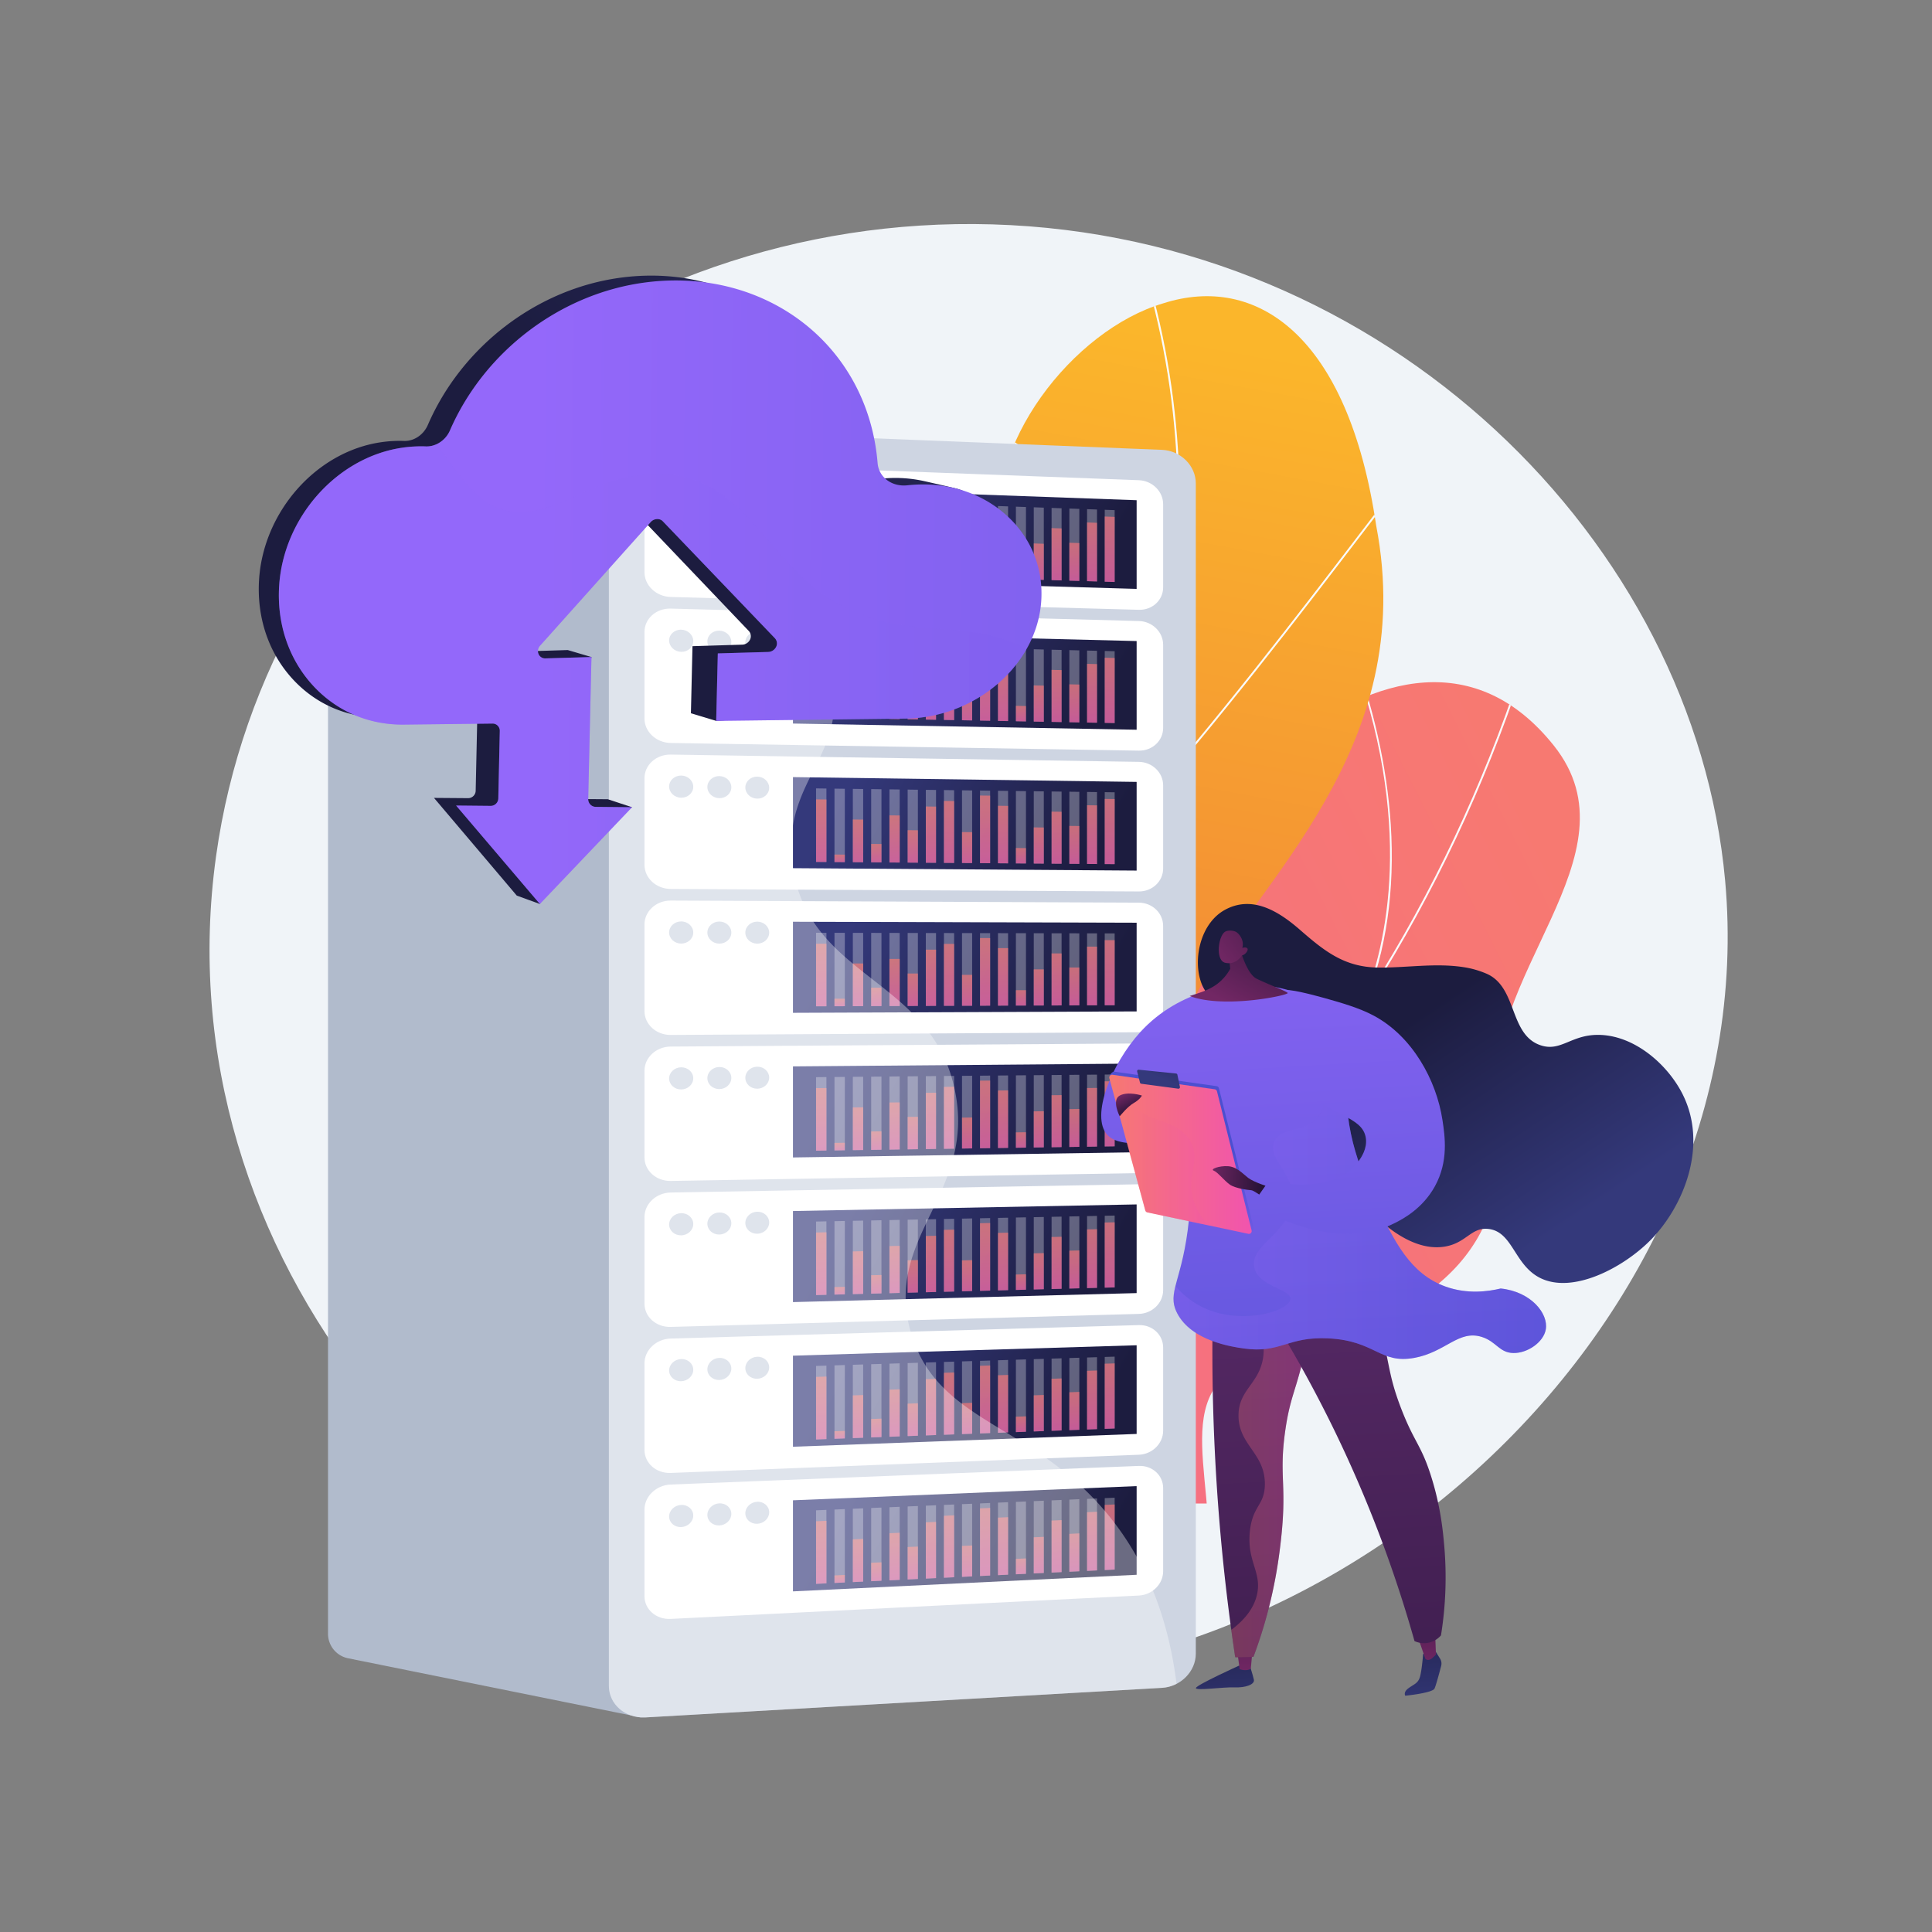 <svg xmlns="http://www.w3.org/2000/svg" xmlns:xlink="http://www.w3.org/1999/xlink" viewBox="0 0 3710 3710"><rect x="0" y="0" width="3710" height="3710" fill="#808080" stroke="none"/><defs><style>.a{fill:none;}.b{isolation:isolate;}.c{fill:#f0f4f8;}.d{clip-path:url(#a);}.e{fill:url(#b);}.f{clip-path:url(#c);}.g{fill:#fafbfd;}.h{clip-path:url(#d);}.i{fill:url(#e);}.j{fill:#b1bbcc;}.k{fill:#ced5e2;}.fc,.l{fill:#fff;}.m{fill:url(#f);}.fi,.fp,.fr,.fy,.n{opacity:0.3;}.fc,.n{mix-blend-mode:soft-light;}.o{opacity:0.69;}.p{fill:url(#g);}.q{fill:url(#h);}.r{fill:url(#i);}.s{fill:url(#j);}.t{fill:url(#k);}.u{fill:url(#l);}.v{fill:url(#m);}.w{fill:url(#n);}.x{fill:url(#o);}.y{fill:url(#p);}.z{fill:url(#q);}.aa{fill:url(#r);}.ab{fill:url(#s);}.ac{fill:url(#t);}.ad{fill:url(#u);}.ae{fill:url(#v);}.af{fill:url(#w);}.ag{fill:url(#x);}.ah{fill:url(#y);}.ai{fill:url(#z);}.aj{fill:url(#aa);}.ak{fill:url(#ab);}.al{fill:url(#ac);}.am{fill:url(#ad);}.an{fill:url(#ae);}.ao{fill:url(#af);}.ap{fill:url(#ag);}.aq{fill:url(#ah);}.ar{fill:url(#ai);}.as{fill:url(#aj);}.at{fill:url(#ak);}.au{fill:url(#al);}.av{fill:url(#am);}.aw{fill:url(#an);}.ax{fill:url(#ao);}.ay{fill:url(#ap);}.az{fill:url(#aq);}.ba{fill:url(#ar);}.bb{fill:url(#as);}.bc{fill:url(#at);}.bd{fill:url(#au);}.be{fill:url(#av);}.bf{fill:url(#aw);}.bg{fill:url(#ax);}.bh{fill:url(#ay);}.bi{fill:url(#az);}.bj{fill:url(#ba);}.bk{fill:url(#bb);}.bl{fill:url(#bc);}.bm{fill:url(#bd);}.bn{fill:url(#be);}.bo{fill:url(#bf);}.bp{fill:url(#bg);}.bq{fill:url(#bh);}.br{fill:url(#bi);}.bs{fill:url(#bj);}.bt{fill:url(#bk);}.bu{fill:url(#bl);}.bv{fill:url(#bm);}.bw{fill:url(#bn);}.bx{fill:url(#bo);}.by{fill:url(#bp);}.bz{fill:url(#bq);}.ca{fill:url(#br);}.cb{fill:url(#bs);}.cc{fill:url(#bt);}.cd{fill:url(#bu);}.ce{fill:url(#bv);}.cf{fill:url(#bw);}.cg{fill:url(#bx);}.ch{fill:url(#by);}.ci{fill:url(#bz);}.cj{fill:url(#ca);}.ck{fill:url(#cb);}.cl{fill:url(#cc);}.cm{fill:url(#cd);}.cn{fill:url(#ce);}.co{fill:url(#cf);}.cp{fill:url(#cg);}.cq{fill:url(#ch);}.cr{fill:url(#ci);}.cs{fill:url(#cj);}.ct{fill:url(#ck);}.cu{fill:url(#cl);}.cv{fill:url(#cm);}.cw{fill:url(#cn);}.cx{fill:url(#co);}.cy{fill:url(#cp);}.cz{fill:url(#cq);}.da{fill:url(#cr);}.db{fill:url(#cs);}.dc{fill:url(#ct);}.dd{fill:url(#cu);}.de{fill:url(#cv);}.df{fill:url(#cw);}.dg{fill:url(#cx);}.dh{fill:url(#cy);}.di{fill:url(#cz);}.dj{fill:url(#da);}.dk{fill:url(#db);}.dl{fill:url(#dc);}.dm{fill:url(#dd);}.dn{fill:url(#de);}.do{fill:url(#df);}.dp{fill:url(#dg);}.dq{fill:url(#dh);}.dr{fill:url(#di);}.ds{fill:url(#dj);}.dt{fill:url(#dk);}.du{fill:url(#dl);}.dv{fill:url(#dm);}.dw{fill:url(#dn);}.dx{fill:url(#do);}.dy{fill:url(#dp);}.dz{fill:url(#dq);}.ea{fill:url(#dr);}.eb{fill:url(#ds);}.ec{fill:url(#dt);}.ed{fill:url(#du);}.ee{fill:url(#dv);}.ef{fill:url(#dw);}.eg{fill:url(#dx);}.eh{fill:url(#dy);}.ei{fill:url(#dz);}.ej{fill:url(#ea);}.ek{fill:url(#eb);}.el{fill:url(#ec);}.em{fill:url(#ed);}.en{fill:url(#ee);}.eo{fill:url(#ef);}.ep{fill:url(#eg);}.eq{fill:url(#eh);}.er{fill:url(#ei);}.es{fill:url(#ej);}.et{fill:url(#ek);}.eu{fill:url(#el);}.ev{fill:url(#em);}.ew{fill:url(#en);}.ex{fill:url(#eo);}.ey{fill:url(#ep);}.ez{fill:url(#eq);}.fa{fill:url(#er);}.fb{fill:url(#es);}.fc{opacity:0.35;}.fd{fill:url(#et);}.fe{fill:url(#eu);}.ff{fill:url(#ev);}.fg{fill:url(#ew);}.fh{fill:url(#ex);}.fi,.fp,.fr,.fy{mix-blend-mode:multiply;}.fi{fill:url(#ey);}.fj{fill:url(#ez);}.fk{fill:url(#fa);}.fl{fill:url(#fb);}.fm{fill:url(#fc);}.fn{fill:url(#fd);}.fo{fill:url(#fe);}.fp{fill:url(#ff);}.fq{fill:url(#fg);}.fr{fill:url(#fh);}.fs{fill:url(#fi);}.ft{fill:url(#fj);}.fu{fill:url(#fk);}.fv{fill:url(#fl);}.fw{fill:url(#fm);}.fx{fill:url(#fn);}.fy{fill:url(#fo);}</style><clipPath id="a"><rect class="a" x="913.85" y="515.56" width="2159.01" height="2371.66"/></clipPath><linearGradient id="b" x1="-3910.62" y1="-3347.99" x2="-3179.68" y2="1324.8" gradientTransform="matrix(-0.58, -0.81, -0.81, 0.58, -1862.42, 659.31)" gradientUnits="userSpaceOnUse"><stop offset="0" stop-color="#f77971"/><stop offset="1" stop-color="#f154ae"/></linearGradient><clipPath id="c"><path class="a" d="M954.71,2692c.2,183.91-7.17,371.05-8,556.26,96.9,40.26,211.88,85.26,273.48-30,85.66-160.21,402.2-130.22,542.74-88.48,174,51.65,560.33,128.36,559.81-138.47-.43-222.13-88.78-358.83,177.16-413.06s412-199.5,375.32-445.22c-38.61-258.59,277.46-489.77,108.3-701.68-294.74-369.24-786,187.31-876,549.94s-259.08,223.19-509.77,219.16c-342.25-5.49-170.1,367.81-329.51,469.35C1143.31,2749.43,1078.94,2706.68,954.71,2692Z"/></clipPath><clipPath id="d"><path class="a" d="M1756.45,3547.47q-201.84-29.68-403.18-68.64c-2.19,2-46.3-290.53,92.64-443.93,274.76-297.17,89.69-563.88,36.9-721.92-84.49-222.85-41.18-493.71,204.27-443,239.13,43.69,275.4-448.61,234.13-827.86C1886,857.55,2060.14,633.59,2234,582.4c177.42-56.71,354.48,59.37,408.74,427.3,82.15,426-228.75,682.91-343.87,896.49-113.28,209.68,150.23,379.32-61.87,565.09-178.4,165.08-403.25,283.74-321,491.09C2000.46,3167.37,1980.23,3335,1756.45,3547.47Z"/></clipPath><linearGradient id="e" x1="765.3" y1="-1253.11" x2="-200.92" y2="1492.99" gradientTransform="matrix(-0.87, -0.5, -0.5, 0.87, 2274.71, 2110.01)" gradientUnits="userSpaceOnUse"><stop offset="0" stop-color="#fbb62b"/><stop offset="1" stop-color="#e85743"/></linearGradient><linearGradient id="f" x1="1646.13" y1="920.36" x2="2070.13" y2="1157.97" gradientUnits="userSpaceOnUse"><stop offset="0" stop-color="#34397b"/><stop offset="1" stop-color="#1c1c3f"/></linearGradient><linearGradient id="g" x1="1573.5" y1="987.24" x2="1584.06" y2="1148.28" gradientTransform="matrix(1, 0, 0, 1, 0, 0)" xlink:href="#b"/><linearGradient id="h" x1="1611.89" y1="1087.33" x2="1613.3" y2="1108.88" gradientTransform="matrix(1, 0, 0, 1, 0, 0)" xlink:href="#b"/><linearGradient id="i" x1="1645.04" y1="1022.63" x2="1652.3" y2="1133.33" gradientTransform="matrix(1, 0, 0, 1, 0, 0)" xlink:href="#b"/><linearGradient id="j" x1="1681.59" y1="1068.32" x2="1684.82" y2="1117.47" gradientTransform="matrix(1, 0, 0, 1, 0, 0)" xlink:href="#b"/><linearGradient id="k" x1="1714.81" y1="1013.73" x2="1722.79" y2="1135.57" gradientTransform="matrix(1, 0, 0, 1, 0, 0)" xlink:href="#b"/><linearGradient id="l" x1="1750.62" y1="1041.96" x2="1756.17" y2="1126.62" gradientTransform="matrix(1, 0, 0, 1, 0, 0)" xlink:href="#b"/><linearGradient id="m" x1="1783.83" y1="994.93" x2="1793.33" y2="1139.94" gradientTransform="matrix(1, 0, 0, 1, 0, 0)" xlink:href="#b"/><linearGradient id="n" x1="1818.09" y1="982.87" x2="1828.54" y2="1142.31" gradientTransform="matrix(1, 0, 0, 1, 0, 0)" xlink:href="#b"/><linearGradient id="o" x1="1854.82" y1="1045.21" x2="1860.12" y2="1126.04" gradientTransform="matrix(1, 0, 0, 1, 0, 0)" xlink:href="#b"/><linearGradient id="p" x1="1886.67" y1="969.56" x2="1898.07" y2="1143.38" gradientTransform="matrix(1, 0, 0, 1, 0, 0)" xlink:href="#b"/><linearGradient id="q" x1="1921.76" y1="989.76" x2="1931.48" y2="1137.95" gradientTransform="matrix(1, 0, 0, 1, 0, 0)" xlink:href="#b"/><linearGradient id="r" x1="1959.23" y1="1078.46" x2="1961.95" y2="1119.92" gradientTransform="matrix(1, 0, 0, 1, 0, 0)" xlink:href="#b"/><linearGradient id="s" x1="1991.86" y1="1034.38" x2="1998.03" y2="1128.4" gradientTransform="matrix(1, 0, 0, 1, 0, 0)" xlink:href="#b"/><linearGradient id="t" x1="2024.7" y1="999.7" x2="2033.51" y2="1133.96" gradientTransform="matrix(1, 0, 0, 1, 0, 0)" xlink:href="#b"/><linearGradient id="u" x1="2059.85" y1="1030.41" x2="2066.31" y2="1128.83" gradientTransform="matrix(1, 0, 0, 1, 0, 0)" xlink:href="#b"/><linearGradient id="v" x1="2092.03" y1="983.74" x2="2101.94" y2="1134.87" gradientTransform="matrix(1, 0, 0, 1, 0, 0)" xlink:href="#b"/><linearGradient id="w" x1="2125.27" y1="968.39" x2="2136.25" y2="1135.87" gradientTransform="matrix(1, 0, 0, 1, 0, 0)" xlink:href="#b"/><linearGradient id="x" x1="1647.23" y1="1195.07" x2="2068.97" y2="1431.42" xlink:href="#f"/><linearGradient id="y" x1="1573.51" y1="1264.49" x2="1584.05" y2="1425.24" gradientTransform="matrix(1, 0, 0, 1, 0, 0)" xlink:href="#b"/><linearGradient id="z" x1="1611.89" y1="1364.19" x2="1613.29" y2="1385.45" gradientTransform="matrix(1, 0, 0, 1, 0, 0)" xlink:href="#b"/><linearGradient id="aa" x1="1645.05" y1="1299.1" x2="1652.29" y2="1409.51" gradientTransform="matrix(1, 0, 0, 1, 0, 0)" xlink:href="#b"/><linearGradient id="ab" x1="1681.6" y1="1344.41" x2="1684.81" y2="1393.27" gradientTransform="matrix(1, 0, 0, 1, 0, 0)" xlink:href="#b"/><linearGradient id="ac" x1="1714.81" y1="1289.44" x2="1722.78" y2="1410.98" gradientTransform="matrix(1, 0, 0, 1, 0, 0)" xlink:href="#b"/><linearGradient id="ad" x1="1750.63" y1="1317.28" x2="1756.16" y2="1401.65" gradientTransform="matrix(1, 0, 0, 1, 0, 0)" xlink:href="#b"/><linearGradient id="ae" x1="1783.83" y1="1269.87" x2="1793.32" y2="1414.59" gradientTransform="matrix(1, 0, 0, 1, 0, 0)" xlink:href="#b"/><linearGradient id="af" x1="1818.09" y1="1257.42" x2="1828.53" y2="1416.58" gradientTransform="matrix(1, 0, 0, 1, 0, 0)" xlink:href="#b"/><linearGradient id="ag" x1="1854.83" y1="1319.38" x2="1860.11" y2="1399.93" gradientTransform="matrix(1, 0, 0, 1, 0, 0)" xlink:href="#b"/><linearGradient id="ah" x1="1886.68" y1="1243.35" x2="1898.05" y2="1416.89" gradientTransform="matrix(1, 0, 0, 1, 0, 0)" xlink:href="#b"/><linearGradient id="ai" x1="1921.77" y1="1263.18" x2="1931.47" y2="1411.08" gradientTransform="matrix(1, 0, 0, 1, 0, 0)" xlink:href="#b"/><linearGradient id="aj" x1="1959.24" y1="1351.5" x2="1961.94" y2="1392.67" gradientTransform="matrix(1, 0, 0, 1, 0, 0)" xlink:href="#b"/><linearGradient id="ak" x1="1991.87" y1="1307.04" x2="1998.02" y2="1400.78" gradientTransform="matrix(1, 0, 0, 1, 0, 0)" xlink:href="#b"/><linearGradient id="al" x1="2024.71" y1="1271.99" x2="2033.5" y2="1405.97" gradientTransform="matrix(1, 0, 0, 1, 0, 0)" xlink:href="#b"/><linearGradient id="am" x1="2059.86" y1="1302.32" x2="2066.3" y2="1400.47" gradientTransform="matrix(1, 0, 0, 1, 0, 0)" xlink:href="#b"/><linearGradient id="an" x1="2092.04" y1="1255.28" x2="2101.93" y2="1406.13" gradientTransform="matrix(1, 0, 0, 1, 0, 0)" xlink:href="#b"/><linearGradient id="ao" x1="2125.28" y1="1239.56" x2="2136.24" y2="1406.76" gradientTransform="matrix(1, 0, 0, 1, 0, 0)" xlink:href="#b"/><linearGradient id="ap" x1="1648.32" y1="1469.79" x2="2067.8" y2="1704.87" xlink:href="#f"/><linearGradient id="aq" x1="1573.52" y1="1541.73" x2="1584.04" y2="1702.19" gradientTransform="matrix(1, 0, 0, 1, 0, 0)" xlink:href="#b"/><linearGradient id="ar" x1="1611.9" y1="1641.04" x2="1613.28" y2="1662.02" gradientTransform="matrix(1, 0, 0, 1, 0, 0)" xlink:href="#b"/><linearGradient id="as" x1="1645.06" y1="1575.57" x2="1652.28" y2="1685.69" gradientTransform="matrix(1, 0, 0, 1, 0, 0)" xlink:href="#b"/><linearGradient id="at" x1="1681.61" y1="1620.49" x2="1684.79" y2="1669.06" gradientTransform="matrix(1, 0, 0, 1, 0, 0)" xlink:href="#b"/><linearGradient id="au" x1="1714.82" y1="1565.14" x2="1722.77" y2="1686.4" gradientTransform="matrix(1, 0, 0, 1, 0, 0)" xlink:href="#b"/><linearGradient id="av" x1="1750.64" y1="1592.59" x2="1756.15" y2="1676.68" gradientTransform="matrix(1, 0, 0, 1, 0, 0)" xlink:href="#b"/><linearGradient id="aw" x1="1783.84" y1="1544.8" x2="1793.31" y2="1689.24" gradientTransform="matrix(1, 0, 0, 1, 0, 0)" xlink:href="#b"/><linearGradient id="ax" x1="1818.1" y1="1531.98" x2="1828.52" y2="1690.85" gradientTransform="matrix(1, 0, 0, 1, 0, 0)" xlink:href="#b"/><linearGradient id="ay" x1="1854.84" y1="1593.56" x2="1860.1" y2="1673.82" gradientTransform="matrix(1, 0, 0, 1, 0, 0)" xlink:href="#b"/><linearGradient id="az" x1="1886.68" y1="1517.15" x2="1898.04" y2="1690.4" gradientTransform="matrix(1, 0, 0, 1, 0, 0)" xlink:href="#b"/><linearGradient id="ba" x1="1921.78" y1="1536.59" x2="1931.46" y2="1684.22" gradientTransform="matrix(1, 0, 0, 1, 0, 0)" xlink:href="#b"/><linearGradient id="bb" x1="1959.25" y1="1624.54" x2="1961.93" y2="1665.43" gradientTransform="matrix(1, 0, 0, 1, 0, 0)" xlink:href="#b"/><linearGradient id="bc" x1="1991.88" y1="1579.7" x2="1998.01" y2="1673.17" gradientTransform="matrix(1, 0, 0, 1, 0, 0)" xlink:href="#b"/><linearGradient id="bd" x1="2024.72" y1="1544.28" x2="2033.49" y2="1677.98" gradientTransform="matrix(1, 0, 0, 1, 0, 0)" xlink:href="#b"/><linearGradient id="be" x1="2059.87" y1="1574.24" x2="2066.29" y2="1672.1" gradientTransform="matrix(1, 0, 0, 1, 0, 0)" xlink:href="#b"/><linearGradient id="bf" x1="2092.05" y1="1526.83" x2="2101.92" y2="1677.4" gradientTransform="matrix(1, 0, 0, 1, 0, 0)" xlink:href="#b"/><linearGradient id="bg" x1="2125.28" y1="1510.73" x2="2136.23" y2="1677.66" gradientTransform="matrix(1, 0, 0, 1, 0, 0)" xlink:href="#b"/><linearGradient id="bh" x1="1649.41" y1="1744.5" x2="2066.64" y2="1978.32" xlink:href="#f"/><linearGradient id="bi" x1="1573.52" y1="1818.98" x2="1584.03" y2="1979.15" gradientTransform="matrix(1, 0, 0, 1, 0, 0)" xlink:href="#b"/><linearGradient id="bj" x1="1611.91" y1="1917.9" x2="1613.26" y2="1938.58" gradientTransform="matrix(1, 0, 0, 1, 0, 0)" xlink:href="#b"/><linearGradient id="bk" x1="1645.06" y1="1852.04" x2="1652.26" y2="1961.87" gradientTransform="matrix(1, 0, 0, 1, 0, 0)" xlink:href="#b"/><linearGradient id="bl" x1="1681.62" y1="1896.58" x2="1684.78" y2="1944.86" gradientTransform="matrix(1, 0, 0, 1, 0, 0)" xlink:href="#b"/><linearGradient id="bm" x1="1714.83" y1="1840.84" x2="1722.76" y2="1961.81" gradientTransform="matrix(1, 0, 0, 1, 0, 0)" xlink:href="#b"/><linearGradient id="bn" x1="1750.64" y1="1867.91" x2="1756.14" y2="1951.71" gradientTransform="matrix(1, 0, 0, 1, 0, 0)" xlink:href="#b"/><linearGradient id="bo" x1="1783.85" y1="1819.74" x2="1793.3" y2="1963.89" gradientTransform="matrix(1, 0, 0, 1, 0, 0)" xlink:href="#b"/><linearGradient id="bp" x1="1818.11" y1="1806.53" x2="1828.51" y2="1965.12" gradientTransform="matrix(1, 0, 0, 1, 0, 0)" xlink:href="#b"/><linearGradient id="bq" x1="1854.84" y1="1867.73" x2="1860.09" y2="1947.71" gradientTransform="matrix(1, 0, 0, 1, 0, 0)" xlink:href="#b"/><linearGradient id="br" x1="1886.69" y1="1790.94" x2="1898.03" y2="1963.91" gradientTransform="matrix(1, 0, 0, 1, 0, 0)" xlink:href="#b"/><linearGradient id="bs" x1="1921.78" y1="1810.01" x2="1931.45" y2="1957.35" gradientTransform="matrix(1, 0, 0, 1, 0, 0)" xlink:href="#b"/><linearGradient id="bt" x1="1959.26" y1="1897.58" x2="1961.92" y2="1938.19" gradientTransform="matrix(1, 0, 0, 1, 0, 0)" xlink:href="#b"/><linearGradient id="bu" x1="1991.89" y1="1852.37" x2="1998" y2="1945.55" gradientTransform="matrix(1, 0, 0, 1, 0, 0)" xlink:href="#b"/><linearGradient id="bv" x1="2024.73" y1="1816.57" x2="2033.48" y2="1949.99" gradientTransform="matrix(1, 0, 0, 1, 0, 0)" xlink:href="#b"/><linearGradient id="bw" x1="2059.88" y1="1846.15" x2="2066.28" y2="1943.74" gradientTransform="matrix(1, 0, 0, 1, 0, 0)" xlink:href="#b"/><linearGradient id="bx" x1="2092.06" y1="1798.37" x2="2101.91" y2="1948.66" gradientTransform="matrix(1, 0, 0, 1, 0, 0)" xlink:href="#b"/><linearGradient id="by" x1="2125.29" y1="1781.9" x2="2136.22" y2="1948.55" gradientTransform="matrix(1, 0, 0, 1, 0, 0)" xlink:href="#b"/><linearGradient id="bz" x1="1650.51" y1="2019.22" x2="2065.48" y2="2251.77" xlink:href="#f"/><linearGradient id="ca" x1="1573.53" y1="2096.22" x2="1584.01" y2="2256.1" gradientTransform="matrix(1, 0, 0, 1, 0, 0)" xlink:href="#b"/><linearGradient id="cb" x1="1611.91" y1="2194.76" x2="1613.25" y2="2215.15" gradientTransform="matrix(1, 0, 0, 1, 0, 0)" xlink:href="#b"/><linearGradient id="cc" x1="1645.07" y1="2128.51" x2="1652.25" y2="2238.06" gradientTransform="matrix(1, 0, 0, 1, 0, 0)" xlink:href="#b"/><linearGradient id="cd" x1="1681.62" y1="2172.67" x2="1684.77" y2="2220.66" gradientTransform="matrix(1, 0, 0, 1, 0, 0)" xlink:href="#b"/><linearGradient id="ce" x1="1714.83" y1="2116.54" x2="1722.75" y2="2237.23" gradientTransform="matrix(1, 0, 0, 1, 0, 0)" xlink:href="#b"/><linearGradient id="cf" x1="1750.65" y1="2143.23" x2="1756.13" y2="2226.74" gradientTransform="matrix(1, 0, 0, 1, 0, 0)" xlink:href="#b"/><linearGradient id="cg" x1="1783.86" y1="2094.68" x2="1793.29" y2="2238.53" gradientTransform="matrix(1, 0, 0, 1, 0, 0)" xlink:href="#b"/><linearGradient id="ch" x1="1818.12" y1="2081.09" x2="1828.5" y2="2239.39" gradientTransform="matrix(1, 0, 0, 1, 0, 0)" xlink:href="#b"/><linearGradient id="ci" x1="1854.85" y1="2141.91" x2="1860.08" y2="2221.6" gradientTransform="matrix(1, 0, 0, 1, 0, 0)" xlink:href="#b"/><linearGradient id="cj" x1="1886.7" y1="2064.74" x2="1898.02" y2="2237.43" gradientTransform="matrix(1, 0, 0, 1, 0, 0)" xlink:href="#b"/><linearGradient id="ck" x1="1921.79" y1="2083.43" x2="1931.44" y2="2230.49" gradientTransform="matrix(1, 0, 0, 1, 0, 0)" xlink:href="#b"/><linearGradient id="cl" x1="1959.27" y1="2170.62" x2="1961.91" y2="2210.95" gradientTransform="matrix(1, 0, 0, 1, 0, 0)" xlink:href="#b"/><linearGradient id="cm" x1="1991.9" y1="2125.03" x2="1997.99" y2="2217.93" gradientTransform="matrix(1, 0, 0, 1, 0, 0)" xlink:href="#b"/><linearGradient id="cn" x1="2024.74" y1="2088.86" x2="2033.47" y2="2221.99" gradientTransform="matrix(1, 0, 0, 1, 0, 0)" xlink:href="#b"/><linearGradient id="co" x1="2059.89" y1="2118.07" x2="2066.27" y2="2215.37" gradientTransform="matrix(1, 0, 0, 1, 0, 0)" xlink:href="#b"/><linearGradient id="cp" x1="2092.07" y1="2069.91" x2="2101.9" y2="2219.93" gradientTransform="matrix(1, 0, 0, 1, 0, 0)" xlink:href="#b"/><linearGradient id="cq" x1="2125.3" y1="2053.07" x2="2136.21" y2="2219.44" gradientTransform="matrix(1, 0, 0, 1, 0, 0)" xlink:href="#b"/><linearGradient id="cr" x1="1651.6" y1="2293.93" x2="2064.32" y2="2525.23" xlink:href="#f"/><linearGradient id="cs" x1="1573.54" y1="2373.47" x2="1584" y2="2533.05" gradientTransform="matrix(1, 0, 0, 1, 0, 0)" xlink:href="#b"/><linearGradient id="ct" x1="1611.92" y1="2471.61" x2="1613.24" y2="2491.72" gradientTransform="matrix(1, 0, 0, 1, 0, 0)" xlink:href="#b"/><linearGradient id="cu" x1="1645.08" y1="2404.98" x2="1652.24" y2="2514.24" gradientTransform="matrix(1, 0, 0, 1, 0, 0)" xlink:href="#b"/><linearGradient id="cv" x1="1681.63" y1="2448.75" x2="1684.76" y2="2496.46" gradientTransform="matrix(1, 0, 0, 1, 0, 0)" xlink:href="#b"/><linearGradient id="cw" x1="1714.84" y1="2392.24" x2="1722.74" y2="2512.64" gradientTransform="matrix(1, 0, 0, 1, 0, 0)" xlink:href="#b"/><linearGradient id="cx" x1="1750.66" y1="2418.55" x2="1756.12" y2="2501.78" gradientTransform="matrix(1, 0, 0, 1, 0, 0)" xlink:href="#b"/><linearGradient id="cy" x1="1783.86" y1="2369.61" x2="1793.28" y2="2513.19" gradientTransform="matrix(1, 0, 0, 1, 0, 0)" xlink:href="#b"/><linearGradient id="cz" x1="1818.13" y1="2355.64" x2="1828.49" y2="2513.66" gradientTransform="matrix(1, 0, 0, 1, 0, 0)" xlink:href="#b"/><linearGradient id="da" x1="1854.86" y1="2416.08" x2="1860.07" y2="2495.49" gradientTransform="matrix(1, 0, 0, 1, 0, 0)" xlink:href="#b"/><linearGradient id="db" x1="1886.71" y1="2338.53" x2="1898.01" y2="2510.94" gradientTransform="matrix(1, 0, 0, 1, 0, 0)" xlink:href="#b"/><linearGradient id="dc" x1="1921.8" y1="2356.85" x2="1931.43" y2="2503.62" gradientTransform="matrix(1, 0, 0, 1, 0, 0)" xlink:href="#b"/><linearGradient id="dd" x1="1959.28" y1="2443.66" x2="1961.9" y2="2483.71" gradientTransform="matrix(1, 0, 0, 1, 0, 0)" xlink:href="#b"/><linearGradient id="de" x1="1991.9" y1="2397.7" x2="1997.98" y2="2490.32" gradientTransform="matrix(1, 0, 0, 1, 0, 0)" xlink:href="#b"/><linearGradient id="df" x1="2024.75" y1="2361.15" x2="2033.46" y2="2494" gradientTransform="matrix(1, 0, 0, 1, 0, 0)" xlink:href="#b"/><linearGradient id="dg" x1="2059.9" y1="2389.99" x2="2066.26" y2="2487.01" gradientTransform="matrix(1, 0, 0, 1, 0, 0)" xlink:href="#b"/><linearGradient id="dh" x1="2092.08" y1="2341.46" x2="2101.9" y2="2491.19" gradientTransform="matrix(1, 0, 0, 1, 0, 0)" xlink:href="#b"/><linearGradient id="di" x1="2125.31" y1="2324.24" x2="2136.2" y2="2490.34" gradientTransform="matrix(1, 0, 0, 1, 0, 0)" xlink:href="#b"/><linearGradient id="dj" x1="1652.69" y1="2568.65" x2="2063.16" y2="2798.68" xlink:href="#f"/><linearGradient id="dk" x1="1573.54" y1="2650.71" x2="1583.99" y2="2810.01" gradientTransform="matrix(1, 0, 0, 1, 0, 0)" xlink:href="#b"/><linearGradient id="dl" x1="1611.93" y1="2748.47" x2="1613.23" y2="2768.29" gradientTransform="matrix(1, 0, 0, 1, 0, 0)" xlink:href="#b"/><linearGradient id="dm" x1="1645.08" y1="2681.45" x2="1652.23" y2="2790.42" gradientTransform="matrix(1, 0, 0, 1, 0, 0)" xlink:href="#b"/><linearGradient id="dn" x1="1681.64" y1="2724.84" x2="1684.75" y2="2772.25" gradientTransform="matrix(1, 0, 0, 1, 0, 0)" xlink:href="#b"/><linearGradient id="do" x1="1714.85" y1="2667.94" x2="1722.72" y2="2788.05" gradientTransform="matrix(1, 0, 0, 1, 0, 0)" xlink:href="#b"/><linearGradient id="dp" x1="1750.67" y1="2693.87" x2="1756.1" y2="2776.81" gradientTransform="matrix(1, 0, 0, 1, 0, 0)" xlink:href="#b"/><linearGradient id="dq" x1="1783.87" y1="2644.55" x2="1793.27" y2="2787.83" gradientTransform="matrix(1, 0, 0, 1, 0, 0)" xlink:href="#b"/><linearGradient id="dr" x1="1818.13" y1="2630.2" x2="1828.48" y2="2787.93" gradientTransform="matrix(1, 0, 0, 1, 0, 0)" xlink:href="#b"/><linearGradient id="ds" x1="1854.87" y1="2690.25" x2="1860.06" y2="2769.38" gradientTransform="matrix(1, 0, 0, 1, 0, 0)" xlink:href="#b"/><linearGradient id="dt" x1="1886.72" y1="2612.33" x2="1898" y2="2784.45" gradientTransform="matrix(1, 0, 0, 1, 0, 0)" xlink:href="#b"/><linearGradient id="du" x1="1921.81" y1="2630.26" x2="1931.42" y2="2776.76" gradientTransform="matrix(1, 0, 0, 1, 0, 0)" xlink:href="#b"/><linearGradient id="dv" x1="1959.29" y1="2716.7" x2="1961.89" y2="2756.47" gradientTransform="matrix(1, 0, 0, 1, 0, 0)" xlink:href="#b"/><linearGradient id="dw" x1="1991.91" y1="2670.36" x2="1997.97" y2="2762.7" gradientTransform="matrix(1, 0, 0, 1, 0, 0)" xlink:href="#b"/><linearGradient id="dx" x1="2024.76" y1="2633.44" x2="2033.45" y2="2766.01" gradientTransform="matrix(1, 0, 0, 1, 0, 0)" xlink:href="#b"/><linearGradient id="dy" x1="2059.91" y1="2661.9" x2="2066.25" y2="2758.65" gradientTransform="matrix(1, 0, 0, 1, 0, 0)" xlink:href="#b"/><linearGradient id="dz" x1="2092.09" y1="2613" x2="2101.89" y2="2762.46" gradientTransform="matrix(1, 0, 0, 1, 0, 0)" xlink:href="#b"/><linearGradient id="ea" x1="2125.32" y1="2595.41" x2="2136.2" y2="2761.23" gradientTransform="matrix(1, 0, 0, 1, 0, 0)" xlink:href="#b"/><linearGradient id="eb" x1="1653.78" y1="2843.36" x2="2062" y2="3072.13" xlink:href="#f"/><linearGradient id="ec" x1="1573.55" y1="2927.95" x2="1583.98" y2="3086.96" gradientTransform="matrix(1, 0, 0, 1, 0, 0)" xlink:href="#b"/><linearGradient id="ed" x1="1611.93" y1="3025.33" x2="1613.21" y2="3044.85" gradientTransform="matrix(1, 0, 0, 1, 0, 0)" xlink:href="#b"/><linearGradient id="ee" x1="1645.09" y1="2957.92" x2="1652.22" y2="3066.6" gradientTransform="matrix(1, 0, 0, 1, 0, 0)" xlink:href="#b"/><linearGradient id="ef" x1="1681.64" y1="3000.92" x2="1684.73" y2="3048.05" gradientTransform="matrix(1, 0, 0, 1, 0, 0)" xlink:href="#b"/><linearGradient id="eg" x1="1714.86" y1="2943.64" x2="1722.71" y2="3063.47" gradientTransform="matrix(1, 0, 0, 1, 0, 0)" xlink:href="#b"/><linearGradient id="eh" x1="1750.67" y1="2969.18" x2="1756.09" y2="3051.84" gradientTransform="matrix(1, 0, 0, 1, 0, 0)" xlink:href="#b"/><linearGradient id="ei" x1="1783.88" y1="2919.48" x2="1793.26" y2="3062.48" gradientTransform="matrix(1, 0, 0, 1, 0, 0)" xlink:href="#b"/><linearGradient id="ej" x1="1818.14" y1="2904.75" x2="1828.47" y2="3062.2" gradientTransform="matrix(1, 0, 0, 1, 0, 0)" xlink:href="#b"/><linearGradient id="ek" x1="1854.87" y1="2964.43" x2="1860.04" y2="3043.27" gradientTransform="matrix(1, 0, 0, 1, 0, 0)" xlink:href="#b"/><linearGradient id="el" x1="1886.72" y1="2886.12" x2="1897.99" y2="3057.96" gradientTransform="matrix(1, 0, 0, 1, 0, 0)" xlink:href="#b"/><linearGradient id="em" x1="1921.82" y1="2903.68" x2="1931.4" y2="3049.89" gradientTransform="matrix(1, 0, 0, 1, 0, 0)" xlink:href="#b"/><linearGradient id="en" x1="1959.29" y1="2989.74" x2="1961.88" y2="3029.23" gradientTransform="matrix(1, 0, 0, 1, 0, 0)" xlink:href="#b"/><linearGradient id="eo" x1="1991.92" y1="2943.03" x2="1997.96" y2="3035.08" gradientTransform="matrix(1, 0, 0, 1, 0, 0)" xlink:href="#b"/><linearGradient id="ep" x1="2024.77" y1="2905.73" x2="2033.44" y2="3038.02" gradientTransform="matrix(1, 0, 0, 1, 0, 0)" xlink:href="#b"/><linearGradient id="eq" x1="2059.92" y1="2933.82" x2="2066.24" y2="3030.28" gradientTransform="matrix(1, 0, 0, 1, 0, 0)" xlink:href="#b"/><linearGradient id="er" x1="2092.09" y1="2884.54" x2="2101.88" y2="3033.72" gradientTransform="matrix(1, 0, 0, 1, 0, 0)" xlink:href="#b"/><linearGradient id="es" x1="2125.33" y1="2866.59" x2="2136.19" y2="3032.12" gradientTransform="matrix(1, 0, 0, 1, 0, 0)" xlink:href="#b"/><linearGradient id="et" x1="2965.71" y1="3071.5" x2="2985.77" y2="3326.82" gradientTransform="translate(-626.26)" gradientUnits="userSpaceOnUse"><stop offset="0" stop-color="#1c1c3f"/><stop offset="1" stop-color="#34397b"/></linearGradient><linearGradient id="eu" x1="3017.5" y1="3213.64" x2="3013.85" y2="2949.21" gradientTransform="translate(-626.26)" gradientUnits="userSpaceOnUse"><stop offset="0" stop-color="#722764"/><stop offset="1" stop-color="#241235"/></linearGradient><linearGradient id="ev" x1="3344.81" y1="3041.72" x2="3364.87" y2="3297.03" xlink:href="#et"/><linearGradient id="ew" x1="3364.93" y1="3208.85" x2="3361.28" y2="2944.42" xlink:href="#eu"/><linearGradient id="ex" x1="2519.47" y1="4326.03" x2="2421.24" y2="2485.87" gradientUnits="userSpaceOnUse"><stop offset="0" stop-color="#241235"/><stop offset="0.74" stop-color="#472257"/><stop offset="1" stop-color="#552864"/></linearGradient><linearGradient id="ey" x1="2341.65" y1="2785.28" x2="2523.64" y2="2785.28" gradientTransform="matrix(1, 0, 0, 1, 0, 0)" xlink:href="#b"/><linearGradient id="ez" x1="2664.33" y1="4318.3" x2="2566.1" y2="2478.13" xlink:href="#ex"/><linearGradient id="fa" x1="2547.66" y1="1496.77" x2="2909.99" y2="1828.39" gradientTransform="translate(620.22 -120.3) rotate(13.87)" xlink:href="#et"/><linearGradient id="fb" x1="2490.2" y1="1449.77" x2="2591.12" y2="3201.48" gradientUnits="userSpaceOnUse"><stop offset="0" stop-color="#9468fa"/><stop offset="1" stop-color="#4c4fd0"/></linearGradient><linearGradient id="fc" x1="2323.44" y1="1971.12" x2="2211.37" y2="2156.88" gradientTransform="matrix(0.99, 0.1, -0.1, 0.99, 190.49, -26.87)" gradientUnits="userSpaceOnUse"><stop offset="0" stop-color="#4c4fd0"/><stop offset="1" stop-color="#9468fa"/></linearGradient><linearGradient id="fd" x1="2130.15" y1="2216.62" x2="2403.62" y2="2216.62" gradientTransform="matrix(1, 0, 0, 1, 0, 0)" xlink:href="#b"/><linearGradient id="fe" x1="2269.29" y1="1776.88" x2="2235.52" y2="1887.41" gradientTransform="matrix(0.99, 0.1, -0.1, 0.99, 190.49, -26.87)" xlink:href="#et"/><linearGradient id="ff" x1="2130.15" y1="2208.5" x2="2321.12" y2="2208.5" gradientTransform="matrix(1, 0, 0, 1, 0, 0)" xlink:href="#b"/><linearGradient id="fg" x1="2358.74" y1="2060.06" x2="2469.29" y2="2060.06" gradientTransform="matrix(0.99, 0.1, -0.1, 0.99, 190.49, -26.87)" xlink:href="#eu"/><linearGradient id="fh" x1="2253.51" y1="2288.26" x2="2968.91" y2="2288.26" xlink:href="#fb"/><linearGradient id="fi" x1="2543.16" y1="1446.72" x2="2644.08" y2="3198.43" xlink:href="#fb"/><linearGradient id="fj" x1="2644.76" y1="1927.57" x2="2774.74" y2="1738.89" gradientTransform="matrix(0.99, -0.1, 0.1, 0.99, -459.17, 280.44)" xlink:href="#eu"/><linearGradient id="fk" x1="2632.98" y1="1831.87" x2="2838.43" y2="1708.18" gradientTransform="matrix(0.99, -0.1, 0.1, 0.99, -459.17, 280.44)" xlink:href="#eu"/><linearGradient id="fl" x1="2158.88" y1="2099.3" x2="2177.53" y2="2135.37" gradientTransform="matrix(1, 0, 0, 1, 0, 0)" xlink:href="#eu"/><linearGradient id="fm" x1="2645.98" y1="-6.99" x2="1539.23" y2="1108" gradientTransform="translate(-185.48 -138.28) rotate(2.55)" xlink:href="#f"/><linearGradient id="fn" x1="1018.14" y1="1135.94" x2="4855.23" y2="1169.1" xlink:href="#fb"/><linearGradient id="fo" x1="1007.43" y1="1295.07" x2="4770.31" y2="1327.59" xlink:href="#fb"/></defs><g class="b"><path class="c" d="M1905.36,430.86c-746.3-21.73-1392.76,512.3-1490.42,1213C308.15,2410,895.89,3099.35,1619.07,3209.75c899.52,137.33,1772-657.13,1693.67-1519C3253.72,1041.4,2664,453,1905.36,430.86Z"/><g class="d"><path class="e" d="M1160.15,3244c-24.19-11.43-66.73-57.62-72.86-74.24-40.77-110.56-130.55-312.61-85.3-428.68,7.73-19.82,104.11-9.36,122.77-23.81,63.06-8.25,85.45-7.2,141.56-44.49,165.64-110.1-12.75-475.18,331.19-471.93,251.93,2.38,419.65,143.7,509.94-219.39s581.28-919.09,876.11-550c169.21,211.8-147,443.1-108.3,701.68,36.74,245.72-109.37,390.95-375.34,445.22s-177.44,190.8-177.17,413.1c.32,267-385.23,189.57-560.18,138.63C1621.69,3089,1235.29,3079.6,1160.15,3244Z"/><g class="f"><path class="g" d="M1044.35,2965.58l-.5-3.56c222.78-31.52,437.4-96.84,637.9-194.14,192.66-93.5,372.59-216.61,534.78-365.9,314.92-289.88,558-673.88,702.83-1110.49l3.42,1.13c-145.06,437.2-388.44,821.72-703.81,1112-162.45,149.54-342.67,272.84-535.65,366.49C1482.49,2868.59,1267.51,2934,1044.35,2965.58Z"/><path class="g" d="M2336.22,3101.51c-94.84-69.14-232.56-135-387.77-185.46-149.69-48.65-302.51-78-419.3-80.44l.07-3.61c117.13,2.48,270.34,31.87,420.34,80.62,155.57,50.57,293.65,116.62,388.79,186Z"/><path class="g" d="M1214.12,2939.62l-1.47-3.29c119.38-53.5,207.1-165.25,260.74-332.14,39.29-122.26,59.71-270.73,60.7-441.29l3.61,0c-1,170.93-21.48,319.77-60.88,442.37C1422.86,2773.19,1334.47,2885.68,1214.12,2939.62Z"/><path class="g" d="M2262.38,2361.51l-1.64-3.21c120.89-61.82,332.15-117.15,652.14-29.63l-1,3.48C2593.06,2244.93,2382.7,2300,2262.38,2361.51Z"/><path class="g" d="M2620.87,1927.19l-3.33-1.35c44.82-110.52,100.92-346.31-27-683.66l3.37-1.28c43.14,113.78,69.68,232.15,76.75,342.31C2678.79,1710,2662,1825.69,2620.87,1927.19Z"/></g><g class="h"><path class="i" d="M1756.45,3547.47q-201.84-29.68-403.18-68.64c-2.19,2-46.3-290.53,92.64-443.93,274.76-297.17,89.69-563.88,36.9-721.92-83.64-222.69-39.65-463.83,187-467.4,251.38-8.87,297-424.95,251.4-803.44C1886,857.55,2060.14,633.59,2234,582.4c177.42-56.71,354.48,59.37,408.74,427.3,82.15,426-228.75,682.91-343.87,896.49-113.28,209.68,150.23,379.32-61.87,565.09-178.4,165.08-403.25,283.74-321,491.09C2000.46,3167.37,1980.23,3335,1756.45,3547.47Z"/><path class="g" d="M1575.57,3564.76l-3.61,0c0-2.6,128.5-617.64,350.24-1216.54,30.63-97,63.9-194.81,96.07-289.39,86.16-253.31,175.26-515.25,217.58-776.1,47.31-291.63,30.44-554.3-51.56-803l3.42-1.13c82.19,249.28,99.1,512.51,51.69,804.73C2197,1544.43,2107.89,1806.52,2021.68,2060c-32.17,94.56-65.43,192.35-96.07,289.4C1713.55,2922.13,1576.84,3547.42,1575.57,3564.76Z"/><path class="g" d="M2177.59,1568.39l-2.68-2.41C2325,1399.27,2506,1162.38,2603.23,1035.1c72.57-95,78.28-101.84,81-101.41l-.56,3.56.28-1.78.61,1.65c-3.65,2.23-35,43.31-78.49,100.17C2508.81,1164.6,2327.73,1401.58,2177.59,1568.39Z"/><path class="g" d="M2224.55,1340.26c-31.18-191.86-110.33-317.91-171.24-389.86-67.44-79.67-128.87-113.67-134.54-114a1.33,1.33,0,0,0,.69-.24l-2-3c.9-.6,2.07-.63,5.74,1,16.55,7.2,78.44,45.92,143.44,126.7,81.92,101.81,137.75,232.8,161.47,378.81Z"/><path class="g" d="M1793.9,2739.55l-3.58-.43c21.18-177.92-20.27-369.28-123.2-568.76-53.66-104-122.1-205.9-203.41-302.84-5.61-6.68-7.9-9.43-8.53-10.51l3.12-1.81c.49.85,3.71,4.69,8.17,10,81.48,97.15,150.07,199.26,203.86,303.51C1773.59,2368.84,1815.17,2560.9,1793.9,2739.55Z"/><path class="g" d="M1854.67,2552l-3.06-1.89c161.12-260.32,500.56-278.25,503.4-277.48l1.34,1.69-1.23,1.77-.57-1.67-.19,1.74h0c-1.5,0-85.61,3.53-192.55,41.35C2067.19,2351,1937.12,2418.84,1854.67,2552Z"/><path class="g" d="M1598,3464.43l-3.6-.14c2.85-77.53-24.84-209.66-172.94-398.84-7.78-9.94-7.78-10-7.62-11.08l3.57.51-1.79-.25,1.68-.6c.37.73,3.29,4.47,7,9.2C1573.09,3253.26,1600.9,3386.29,1598,3464.43Z"/><path class="g" d="M1632.23,3318.44l-3.46-1c19.23-66.36,76.72-131.63,170.89-194,73.9-49,146.78-80.33,170.73-90.64,3.58-1.54,5.95-2.56,6.74-3l1.64,3.21c-.89.46-3.17,1.44-7,3.07-23.88,10.28-96.54,41.56-170.17,90.34C1708.22,3188.33,1651.21,3252.93,1632.23,3318.44Z"/></g></g><path class="j" d="M629.89,945.89V3137.36a48,48,0,0,0,38.5,47l562.88,113.7,153.22-1451L1236,824.4,671.66,898.3A48,48,0,0,0,629.89,945.89Z"/><path class="k" d="M2231.25,863.82l-991.18-39.7c-39.08-1.56-70.84,26.2-70.84,62v2351c0,35.82,31.76,63,70.84,60.8l991.18-56.77c36-2.06,65.06-31.48,65.06-65.72V928.41C2296.31,894.18,2267.23,865.26,2231.25,863.82Z"/><path class="l" d="M1237.6,1098.9V932.54c0-25.46,22.52-45.25,50.25-44.21L2187,922.13c25.74,1,46.57,21.58,46.57,46V1128c0,24.46-20.83,43.71-46.57,43l-899.11-24.66C1260.12,1145.61,1237.6,1124.36,1237.6,1098.9Z"/><path class="k" d="M1331.26,951.14c0,11.74-10.36,20.9-23.15,20.46s-23.18-10.33-23.18-22.09,10.38-20.91,23.18-20.45S1331.26,939.41,1331.26,951.14Z"/><path class="k" d="M1404.37,953.71c0,11.7-10.29,20.84-23,20.4s-23-10.29-23-22,10.32-20.85,23-20.39S1404.37,942,1404.37,953.71Z"/><path class="k" d="M1477.07,956.27c0,11.67-10.24,20.78-22.89,20.34s-22.92-10.26-22.92-22,10.27-20.8,22.92-20.34S1477.07,944.6,1477.07,956.27Z"/><polygon class="m" points="2182.67 1130.84 1522.7 1111.67 1522.7 936.79 2182.67 960.56 2182.67 1130.84"/><g class="n"><polygon class="l" points="1586.98 1101.22 1567.07 1100.63 1567.07 959.44 1586.98 960.14 1586.98 1101.22"/><polygon class="l" points="1622.3 1102.27 1602.45 1101.68 1602.45 960.68 1622.3 961.38 1622.3 1102.27"/><polygon class="l" points="1657.53 1103.31 1637.72 1102.72 1637.72 961.92 1657.53 962.62 1657.53 1103.31"/><polygon class="l" points="1692.65 1104.34 1672.91 1103.76 1672.91 963.16 1692.65 963.85 1692.65 1104.34"/><polygon class="l" points="1727.68 1105.38 1707.99 1104.8 1707.99 964.39 1727.68 965.09 1727.68 1105.38"/><polygon class="l" points="1762.61 1106.41 1742.97 1105.83 1742.97 965.62 1762.61 966.31 1762.61 1106.41"/><polygon class="l" points="1797.44 1107.44 1777.86 1106.86 1777.86 966.85 1797.44 967.54 1797.44 1107.44"/><polygon class="l" points="1832.17 1108.47 1812.64 1107.89 1812.64 968.07 1832.17 968.76 1832.17 1108.47"/><polygon class="l" points="1866.81 1109.49 1847.33 1108.91 1847.33 969.29 1866.81 969.98 1866.81 1109.49"/><polygon class="l" points="1901.34 1110.51 1881.93 1109.94 1881.93 970.51 1901.34 971.2 1901.34 1110.51"/><polygon class="l" points="1935.79 1111.53 1916.42 1110.96 1916.42 971.73 1935.79 972.41 1935.79 1111.53"/><polygon class="l" points="1970.14 1112.54 1950.83 1111.97 1950.83 972.93 1970.14 973.62 1970.14 1112.54"/><polygon class="l" points="2004.39 1113.56 1985.13 1112.99 1985.13 974.14 2004.39 974.82 2004.39 1113.56"/><polygon class="l" points="2038.55 1114.56 2019.34 1114 2019.34 975.35 2038.55 976.02 2038.55 1114.56"/><polygon class="l" points="2072.61 1115.57 2053.46 1115.01 2053.46 976.55 2072.61 977.22 2072.61 1115.57"/><polygon class="l" points="2106.58 1116.57 2087.48 1116.01 2087.48 977.74 2106.58 978.41 2106.58 1116.57"/><polygon class="l" points="2140.45 1117.58 2121.41 1117.01 2121.41 978.94 2140.45 979.61 2140.45 1117.58"/></g><g class="o"><polygon class="p" points="1586.98 1101.22 1567.07 1100.63 1567.07 980.49 1586.98 981.17 1586.98 1101.22"/><polygon class="q" points="1622.3 1102.27 1602.45 1101.68 1602.45 1087.23 1622.3 1087.83 1622.3 1102.27"/><polygon class="r" points="1657.53 1103.31 1637.72 1102.72 1637.72 1020.71 1657.53 1021.36 1657.53 1103.31"/><polygon class="s" points="1692.65 1104.34 1672.91 1103.76 1672.91 1068.39 1692.65 1069.01 1692.65 1104.34"/><polygon class="t" points="1727.68 1105.38 1707.99 1104.8 1707.99 1014.34 1727.68 1014.99 1727.68 1105.38"/><polygon class="u" points="1762.61 1106.41 1742.97 1105.83 1742.97 1043.54 1762.61 1044.17 1762.61 1106.41"/><polygon class="v" points="1797.44 1107.44 1777.86 1106.86 1777.86 998.84 1797.44 999.5 1797.44 1107.44"/><polygon class="w" points="1832.17 1108.47 1812.64 1107.89 1812.64 988.92 1832.17 989.59 1832.17 1108.47"/><polygon class="x" points="1866.81 1109.49 1847.33 1108.91 1847.33 1049.51 1866.81 1050.13 1866.81 1109.49"/><polygon class="y" points="1901.34 1110.51 1881.93 1109.94 1881.93 980.06 1901.34 980.73 1901.34 1110.51"/><polygon class="z" points="1935.79 1111.53 1916.42 1110.96 1916.42 1000.5 1935.79 1001.16 1935.79 1111.53"/><polygon class="aa" points="1970.14 1112.54 1950.83 1111.97 1950.83 1082.39 1970.14 1082.99 1970.14 1112.54"/><polygon class="ab" points="2004.39 1113.56 1985.13 1112.99 1985.13 1043.56 2004.39 1044.19 2004.39 1113.56"/><polygon class="ac" points="2038.55 1114.56 2019.34 1114 2019.34 1014.08 2038.55 1014.73 2038.55 1114.56"/><polygon class="ad" points="2072.61 1115.57 2053.46 1115.01 2053.46 1042.24 2072.61 1042.86 2072.61 1115.57"/><polygon class="ae" points="2106.58 1116.57 2087.48 1116.01 2087.48 1003.3 2106.58 1003.95 2106.58 1116.57"/><polygon class="af" points="2140.45 1117.58 2121.41 1117.01 2121.41 991.9 2140.45 992.57 2140.45 1117.58"/></g><path class="l" d="M1237.6,1379.8V1213.44c0-25.46,22.52-45.5,50.25-44.76L2187,1192.54c25.74.68,46.57,21.07,46.57,45.52v159.85c0,24.46-20.83,43.95-46.57,43.53l-899.11-14.72C1260.12,1426.26,1237.6,1405.26,1237.6,1379.8Z"/><path class="k" d="M1331.26,1231c0,11.73-10.36,21-23.15,20.7s-23.18-10.07-23.18-21.82,10.38-21,23.18-20.71S1331.26,1219.27,1331.26,1231Z"/><path class="k" d="M1404.37,1232.77c0,11.7-10.29,21-23,20.65s-23-10-23-21.76,10.32-21,23-20.65S1404.37,1221.07,1404.37,1232.77Z"/><path class="k" d="M1477.07,1234.52c0,11.67-10.24,20.89-22.89,20.6s-22.92-10-22.92-21.7,10.27-20.91,22.92-20.59S1477.07,1222.85,1477.07,1234.52Z"/><polygon class="ag" points="2182.67 1401.3 1522.7 1389.41 1522.7 1214.54 2182.67 1231.01 2182.67 1401.3"/><g class="n"><polygon class="l" points="1586.98 1378.26 1567.07 1377.89 1567.07 1236.69 1586.98 1237.17 1586.98 1378.26"/><polygon class="l" points="1622.3 1378.91 1602.45 1378.55 1602.45 1237.55 1622.3 1238.03 1622.3 1378.91"/><polygon class="l" points="1657.53 1379.56 1637.72 1379.2 1637.72 1238.4 1657.53 1238.88 1657.53 1379.56"/><polygon class="l" points="1692.65 1380.21 1672.91 1379.85 1672.91 1239.25 1692.65 1239.72 1692.65 1380.21"/><polygon class="l" points="1727.68 1380.86 1707.99 1380.5 1707.99 1240.09 1727.68 1240.57 1727.68 1380.86"/><polygon class="l" points="1762.61 1381.51 1742.97 1381.14 1742.97 1240.94 1762.61 1241.41 1762.61 1381.51"/><polygon class="l" points="1797.44 1382.15 1777.86 1381.79 1777.86 1241.78 1797.44 1242.25 1797.44 1382.15"/><polygon class="l" points="1832.17 1382.8 1812.64 1382.43 1812.64 1242.62 1832.17 1243.09 1832.17 1382.8"/><polygon class="l" points="1866.81 1383.43 1847.33 1383.08 1847.33 1243.46 1866.81 1243.93 1866.81 1383.43"/><polygon class="l" points="1901.34 1384.07 1881.93 1383.71 1881.93 1244.29 1901.34 1244.76 1901.34 1384.07"/><polygon class="l" points="1935.79 1384.71 1916.42 1384.35 1916.42 1245.12 1935.79 1245.59 1935.79 1384.71"/><polygon class="l" points="1970.14 1385.35 1950.83 1384.99 1950.83 1245.95 1970.14 1246.42 1970.14 1385.35"/><polygon class="l" points="2004.39 1385.98 1985.13 1385.62 1985.13 1246.78 2004.39 1247.24 2004.39 1385.98"/><polygon class="l" points="2038.55 1386.61 2019.34 1386.26 2019.34 1247.61 2038.55 1248.07 2038.55 1386.61"/><polygon class="l" points="2072.61 1387.24 2053.46 1386.89 2053.46 1248.43 2072.61 1248.89 2072.61 1387.24"/><polygon class="l" points="2106.58 1387.87 2087.48 1387.52 2087.48 1249.25 2106.58 1249.71 2106.58 1387.87"/><polygon class="l" points="2140.45 1388.5 2121.41 1388.14 2121.41 1250.07 2140.45 1250.53 2140.45 1388.5"/></g><g class="o"><polygon class="ah" points="1586.98 1378.26 1567.07 1377.89 1567.07 1257.74 1586.98 1258.21 1586.98 1378.26"/><polygon class="ai" points="1622.3 1378.91 1602.45 1378.55 1602.45 1364.1 1622.3 1364.48 1622.3 1378.91"/><polygon class="aj" points="1657.53 1379.56 1637.72 1379.2 1637.72 1297.19 1657.53 1297.62 1657.53 1379.56"/><polygon class="ak" points="1692.65 1380.21 1672.91 1379.85 1672.91 1344.48 1692.65 1344.88 1692.65 1380.21"/><polygon class="al" points="1727.68 1380.86 1707.99 1380.5 1707.99 1290.04 1727.68 1290.48 1727.68 1380.86"/><polygon class="am" points="1762.61 1381.51 1742.97 1381.14 1742.97 1318.86 1762.61 1319.27 1762.61 1381.51"/><polygon class="an" points="1797.44 1382.15 1777.86 1381.79 1777.86 1273.77 1797.44 1274.21 1797.44 1382.15"/><polygon class="ao" points="1832.17 1382.8 1812.64 1382.43 1812.64 1263.46 1832.17 1263.92 1832.17 1382.8"/><polygon class="ap" points="1866.81 1383.43 1847.33 1383.08 1847.33 1323.67 1866.81 1324.08 1866.81 1383.43"/><polygon class="aq" points="1901.34 1384.07 1881.93 1383.71 1881.93 1253.84 1901.34 1254.3 1901.34 1384.07"/><polygon class="ar" points="1935.79 1384.71 1916.42 1384.35 1916.42 1273.9 1935.79 1274.34 1935.79 1384.71"/><polygon class="as" points="1970.14 1385.35 1950.83 1384.99 1950.83 1355.41 1970.14 1355.79 1970.14 1385.35"/><polygon class="at" points="2004.39 1385.98 1985.13 1385.62 1985.13 1316.2 2004.39 1316.61 2004.39 1385.98"/><polygon class="au" points="2038.55 1386.61 2019.34 1386.26 2019.34 1286.34 2038.55 1286.78 2038.55 1386.61"/><polygon class="av" points="2072.61 1387.24 2053.46 1386.89 2053.46 1314.12 2072.61 1314.54 2072.61 1387.24"/><polygon class="aw" points="2106.58 1387.87 2087.48 1387.52 2087.48 1274.81 2106.58 1275.25 2106.58 1387.87"/><polygon class="ax" points="2140.45 1388.5 2121.41 1388.14 2121.41 1263.04 2140.45 1263.49 2140.45 1388.5"/></g><path class="l" d="M1237.6,1660.7V1494.34c0-25.46,22.52-45.75,50.25-45.32L2187,1463c25.74.4,46.57,20.55,46.57,45v159.85c0,24.46-20.83,44.17-46.57,44l-899.11-4.79C1260.12,1706.91,1237.6,1686.16,1237.6,1660.7Z"/><path class="k" d="M1331.26,1510.87c0,11.73-10.36,21.12-23.15,21s-23.18-9.81-23.18-21.57,10.38-21.14,23.18-21S1331.26,1499.13,1331.26,1510.87Z"/><path class="k" d="M1404.37,1511.82c0,11.71-10.29,21.07-23,20.91s-23-9.78-23-21.51,10.32-21.08,23-20.9S1404.37,1500.12,1404.37,1511.82Z"/><path class="k" d="M1477.07,1512.78c0,11.66-10.24,21-22.89,20.84s-22.92-9.75-22.92-21.44,10.27-21,22.92-20.85S1477.07,1501.11,1477.07,1512.78Z"/><polygon class="ay" points="2182.67 1671.76 1522.7 1667.16 1522.7 1492.28 2182.67 1501.47 2182.67 1671.76"/><g class="n"><polygon class="l" points="1586.98 1655.3 1567.07 1655.15 1567.07 1513.95 1586.98 1514.21 1586.98 1655.3"/><polygon class="l" points="1622.3 1655.56 1602.45 1655.41 1602.45 1514.41 1622.3 1514.67 1622.3 1655.56"/><polygon class="l" points="1657.53 1655.82 1637.72 1655.67 1637.72 1514.88 1657.53 1515.13 1657.53 1655.82"/><polygon class="l" points="1692.65 1656.08 1672.91 1655.94 1672.91 1515.34 1692.65 1515.59 1692.65 1656.08"/><polygon class="l" points="1727.68 1656.35 1707.99 1656.2 1707.99 1515.8 1727.68 1516.05 1727.68 1656.35"/><polygon class="l" points="1762.61 1656.61 1742.97 1656.46 1742.97 1516.25 1762.61 1516.51 1762.61 1656.61"/><polygon class="l" points="1797.44 1656.87 1777.86 1656.72 1777.86 1516.71 1797.44 1516.96 1797.44 1656.87"/><polygon class="l" points="1832.17 1657.12 1812.64 1656.98 1812.64 1517.16 1832.17 1517.42 1832.17 1657.12"/><polygon class="l" points="1866.81 1657.38 1847.33 1657.24 1847.33 1517.62 1866.81 1517.87 1866.81 1657.38"/><polygon class="l" points="1901.34 1657.64 1881.93 1657.49 1881.93 1518.07 1901.34 1518.32 1901.34 1657.64"/><polygon class="l" points="1935.79 1657.9 1916.42 1657.75 1916.42 1518.52 1935.79 1518.77 1935.79 1657.9"/><polygon class="l" points="1970.14 1658.15 1950.83 1658.01 1950.83 1518.97 1970.14 1519.22 1970.14 1658.15"/><polygon class="l" points="2004.39 1658.41 1985.13 1658.26 1985.13 1519.42 2004.39 1519.67 2004.39 1658.41"/><polygon class="l" points="2038.55 1658.66 2019.34 1658.52 2019.34 1519.87 2038.55 1520.12 2038.55 1658.66"/><polygon class="l" points="2072.61 1658.91 2053.46 1658.77 2053.46 1520.31 2072.61 1520.56 2072.61 1658.91"/><polygon class="l" points="2106.58 1659.17 2087.48 1659.03 2087.48 1520.76 2106.58 1521.01 2106.58 1659.17"/><polygon class="l" points="2140.45 1659.42 2121.41 1659.28 2121.41 1521.2 2140.45 1521.45 2140.45 1659.42"/></g><g class="o"><polygon class="az" points="1586.98 1655.3 1567.07 1655.15 1567.07 1535 1586.98 1535.25 1586.98 1655.3"/><polygon class="ba" points="1622.3 1655.56 1602.45 1655.41 1602.45 1640.97 1622.3 1641.13 1622.3 1655.56"/><polygon class="bb" points="1657.53 1655.82 1637.72 1655.67 1637.72 1573.67 1657.53 1573.88 1657.53 1655.82"/><polygon class="bc" points="1692.65 1656.08 1672.91 1655.94 1672.91 1620.57 1692.65 1620.75 1692.65 1656.08"/><polygon class="bd" points="1727.68 1656.35 1707.99 1656.2 1707.99 1565.74 1727.68 1565.96 1727.68 1656.35"/><polygon class="be" points="1762.61 1656.61 1742.97 1656.46 1742.97 1594.17 1762.61 1594.37 1762.61 1656.61"/><polygon class="bf" points="1797.44 1656.87 1777.86 1656.72 1777.86 1548.7 1797.44 1548.93 1797.44 1656.87"/><polygon class="bg" points="1832.17 1657.12 1812.64 1656.98 1812.64 1538.01 1832.17 1538.25 1832.17 1657.12"/><polygon class="bh" points="1866.81 1657.38 1847.33 1657.24 1847.33 1597.84 1866.81 1598.03 1866.81 1657.38"/><polygon class="bi" points="1901.34 1657.64 1881.93 1657.49 1881.93 1527.62 1901.34 1527.86 1901.34 1657.64"/><polygon class="bj" points="1935.79 1657.9 1916.42 1657.75 1916.42 1547.29 1935.79 1547.52 1935.79 1657.9"/><polygon class="bk" points="1970.14 1658.15 1950.83 1658.01 1950.83 1628.43 1970.14 1628.6 1970.14 1658.15"/><polygon class="bl" points="2004.39 1658.41 1985.13 1658.26 1985.13 1588.84 2004.39 1589.04 2004.39 1658.41"/><polygon class="bm" points="2038.55 1658.66 2019.34 1658.52 2019.34 1558.6 2038.55 1558.82 2038.55 1658.66"/><polygon class="bn" points="2072.61 1658.91 2053.46 1658.77 2053.46 1586.01 2072.61 1586.21 2072.61 1658.91"/><polygon class="bo" points="2106.58 1659.17 2087.48 1659.03 2087.48 1546.32 2106.58 1546.54 2106.58 1659.17"/><polygon class="bp" points="2140.45 1659.42 2121.41 1659.28 2121.41 1534.17 2140.45 1534.41 2140.45 1659.42"/></g><path class="l" d="M1237.6,1941.6V1775.23c0-25.45,22.52-46,50.25-45.87l899.11,4c25.74.11,46.57,20,46.57,44.49V1937.7c0,24.46-20.83,44.41-46.57,44.55l-899.11,5.15C1260.12,1987.56,1237.6,1967.05,1237.6,1941.6Z"/><path class="k" d="M1331.26,1790.73c0,11.74-10.36,21.24-23.15,21.22s-23.18-9.55-23.18-21.31,10.38-21.26,23.18-21.22S1331.26,1779,1331.26,1790.73Z"/><path class="k" d="M1404.37,1790.88c0,11.7-10.29,21.18-23,21.16s-23-9.53-23-21.25,10.32-21.2,23-21.16S1404.37,1779.18,1404.37,1790.88Z"/><path class="k" d="M1477.07,1791c0,11.67-10.24,21.11-22.89,21.1s-22.92-9.51-22.92-21.2,10.27-21.13,22.92-21.09S1477.07,1779.36,1477.07,1791Z"/><polygon class="bq" points="2182.67 1942.21 1522.7 1944.91 1522.7 1770.03 2182.67 1771.92 2182.67 1942.21"/><g class="n"><polygon class="l" points="1586.98 1932.34 1567.07 1932.41 1567.07 1791.21 1586.98 1791.25 1586.98 1932.34"/><polygon class="l" points="1622.3 1932.21 1602.45 1932.28 1602.45 1791.28 1622.3 1791.32 1622.3 1932.21"/><polygon class="l" points="1657.53 1932.08 1637.72 1932.15 1637.72 1791.35 1657.53 1791.39 1657.53 1932.08"/><polygon class="l" points="1692.65 1931.95 1672.91 1932.03 1672.91 1791.42 1692.65 1791.46 1692.65 1931.95"/><polygon class="l" points="1727.68 1931.83 1707.99 1931.9 1707.99 1791.5 1727.68 1791.54 1727.68 1931.83"/><polygon class="l" points="1762.61 1931.7 1742.97 1931.77 1742.97 1791.57 1762.61 1791.61 1762.61 1931.7"/><polygon class="l" points="1797.44 1931.58 1777.86 1931.65 1777.86 1791.64 1797.44 1791.68 1797.44 1931.58"/><polygon class="l" points="1832.17 1931.45 1812.64 1931.52 1812.64 1791.71 1832.17 1791.75 1832.17 1931.45"/><polygon class="l" points="1866.81 1931.33 1847.33 1931.4 1847.33 1791.78 1866.81 1791.82 1866.81 1931.33"/><polygon class="l" points="1901.34 1931.2 1881.93 1931.27 1881.93 1791.85 1901.34 1791.89 1901.34 1931.2"/><polygon class="l" points="1935.79 1931.08 1916.42 1931.15 1916.42 1791.92 1935.79 1791.96 1935.79 1931.08"/><polygon class="l" points="1970.14 1930.96 1950.83 1931.03 1950.83 1791.99 1970.14 1792.03 1970.14 1930.96"/><polygon class="l" points="2004.39 1930.83 1985.13 1930.9 1985.13 1792.06 2004.39 1792.1 2004.39 1930.83"/><polygon class="l" points="2038.55 1930.71 2019.34 1930.78 2019.34 1792.13 2038.55 1792.17 2038.55 1930.71"/><polygon class="l" points="2072.61 1930.59 2053.46 1930.66 2053.46 1792.2 2072.61 1792.24 2072.61 1930.59"/><polygon class="l" points="2106.58 1930.46 2087.48 1930.53 2087.48 1792.27 2106.58 1792.3 2106.58 1930.46"/><polygon class="l" points="2140.45 1930.34 2121.41 1930.41 2121.41 1792.34 2140.45 1792.37 2140.45 1930.34"/></g><g class="o"><polygon class="br" points="1586.98 1932.34 1567.07 1932.41 1567.07 1812.26 1586.98 1812.29 1586.98 1932.34"/><polygon class="bs" points="1622.3 1932.21 1602.45 1932.28 1602.45 1917.84 1622.3 1917.78 1622.3 1932.21"/><polygon class="bt" points="1657.53 1932.08 1637.72 1932.15 1637.72 1850.15 1657.53 1850.14 1657.53 1932.08"/><polygon class="bu" points="1692.65 1931.95 1672.91 1932.03 1672.91 1896.66 1692.65 1896.62 1692.65 1931.95"/><polygon class="bv" points="1727.68 1931.83 1707.99 1931.9 1707.99 1841.44 1727.68 1841.44 1727.68 1931.83"/><polygon class="bw" points="1762.61 1931.7 1742.97 1931.77 1742.97 1869.49 1762.61 1869.46 1762.61 1931.7"/><polygon class="bx" points="1797.44 1931.58 1777.86 1931.65 1777.86 1823.63 1797.44 1823.64 1797.44 1931.58"/><polygon class="by" points="1832.17 1931.45 1812.64 1931.52 1812.64 1812.55 1832.17 1812.58 1832.17 1931.45"/><polygon class="bz" points="1866.81 1931.33 1847.33 1931.4 1847.33 1872 1866.81 1871.97 1866.81 1931.33"/><polygon class="ca" points="1901.34 1931.2 1881.93 1931.27 1881.93 1801.39 1901.34 1801.43 1901.34 1931.2"/><polygon class="cb" points="1935.79 1931.08 1916.42 1931.15 1916.42 1820.69 1935.79 1820.71 1935.79 1931.08"/><polygon class="cc" points="1970.14 1930.96 1950.83 1931.03 1950.83 1901.45 1970.14 1901.4 1970.14 1930.96"/><polygon class="cd" points="2004.39 1930.83 1985.13 1930.9 1985.13 1861.48 2004.39 1861.46 2004.39 1930.83"/><polygon class="ce" points="2038.55 1930.71 2019.34 1930.78 2019.34 1830.86 2038.55 1830.87 2038.55 1930.71"/><polygon class="cf" points="2072.61 1930.59 2053.46 1930.66 2053.46 1857.89 2072.61 1857.88 2072.61 1930.59"/><polygon class="cg" points="2106.58 1930.46 2087.48 1930.53 2087.48 1817.82 2106.58 1817.84 2106.58 1930.46"/><polygon class="ch" points="2140.45 1930.34 2121.41 1930.41 2121.41 1805.3 2140.45 1805.33 2140.45 1930.34"/></g><path class="l" d="M1237.6,2222.5V2056.13c0-25.45,22.52-46.24,50.25-46.42l899.11-5.94c25.74-.17,46.57,19.52,46.57,44v159.84c0,24.46-20.83,44.64-46.57,45.07l-899.11,15.09C1260.12,2268.21,1237.6,2248,1237.6,2222.5Z"/><path class="k" d="M1331.26,2070.6c0,11.73-10.36,21.35-23.15,21.47s-23.18-9.3-23.18-21.06,10.38-21.37,23.18-21.47S1331.26,2058.86,1331.26,2070.6Z"/><path class="k" d="M1404.37,2069.94c0,11.7-10.29,21.29-23,21.41s-23-9.28-23-21,10.32-21.31,23-21.41S1404.37,2058.23,1404.37,2069.94Z"/><path class="k" d="M1477.07,2069.28c0,11.67-10.24,21.23-22.89,21.35s-22.92-9.25-22.92-20.94,10.27-21.25,22.92-21.35S1477.07,2057.61,1477.07,2069.28Z"/><polygon class="ci" points="2182.67 2212.67 1522.7 2222.66 1522.7 2047.78 2182.67 2042.38 2182.67 2212.67"/><g class="n"><polygon class="l" points="1586.98 2209.37 1567.07 2209.66 1567.07 2068.47 1586.98 2068.29 1586.98 2209.37"/><polygon class="l" points="1622.3 2208.86 1602.45 2209.15 1602.45 2068.15 1622.3 2067.97 1622.3 2208.86"/><polygon class="l" points="1657.53 2208.34 1637.72 2208.63 1637.72 2067.83 1657.53 2067.65 1657.53 2208.34"/><polygon class="l" points="1692.65 2207.82 1672.91 2208.11 1672.91 2067.51 1692.65 2067.34 1692.65 2207.82"/><polygon class="l" points="1727.68 2207.31 1707.99 2207.6 1707.99 2067.2 1727.68 2067.02 1727.68 2207.31"/><polygon class="l" points="1762.61 2206.8 1742.97 2207.09 1742.97 2066.88 1762.61 2066.7 1762.61 2206.8"/><polygon class="l" points="1797.44 2206.29 1777.86 2206.58 1777.86 2066.57 1797.44 2066.39 1797.44 2206.29"/><polygon class="l" points="1832.17 2205.78 1812.64 2206.07 1812.64 2066.25 1832.17 2066.08 1832.17 2205.78"/><polygon class="l" points="1866.81 2205.27 1847.33 2205.56 1847.33 2065.94 1866.81 2065.76 1866.81 2205.27"/><polygon class="l" points="1901.34 2204.77 1881.93 2205.05 1881.93 2065.63 1901.34 2065.45 1901.34 2204.77"/><polygon class="l" points="1935.79 2204.26 1916.42 2204.55 1916.42 2065.32 1935.79 2065.14 1935.79 2204.26"/><polygon class="l" points="1970.14 2203.76 1950.83 2204.04 1950.83 2065.01 1970.14 2064.83 1970.14 2203.76"/><polygon class="l" points="2004.39 2203.26 1985.13 2203.54 1985.13 2064.7 2004.39 2064.52 2004.39 2203.26"/><polygon class="l" points="2038.55 2202.76 2019.34 2203.04 2019.34 2064.39 2038.55 2064.22 2038.55 2202.76"/><polygon class="l" points="2072.61 2202.26 2053.46 2202.54 2053.46 2064.08 2072.61 2063.91 2072.61 2202.26"/><polygon class="l" points="2106.58 2201.76 2087.48 2202.04 2087.48 2063.77 2106.58 2063.6 2106.58 2201.76"/><polygon class="l" points="2140.45 2201.27 2121.41 2201.54 2121.41 2063.47 2140.45 2063.3 2140.45 2201.27"/></g><g class="o"><polygon class="cj" points="1586.98 2209.37 1567.07 2209.66 1567.07 2089.52 1586.98 2089.32 1586.98 2209.37"/><polygon class="ck" points="1622.3 2208.86 1602.45 2209.15 1602.45 2194.7 1622.3 2194.42 1622.3 2208.86"/><polygon class="cl" points="1657.53 2208.34 1637.72 2208.63 1637.72 2126.62 1657.53 2126.4 1657.53 2208.34"/><polygon class="cm" points="1692.65 2207.82 1672.91 2208.11 1672.91 2172.75 1692.65 2172.49 1692.65 2207.82"/><polygon class="cn" points="1727.68 2207.31 1707.99 2207.6 1707.99 2117.14 1727.68 2116.93 1727.68 2207.31"/><polygon class="co" points="1762.61 2206.8 1742.97 2207.09 1742.97 2144.8 1762.61 2144.56 1762.61 2206.8"/><polygon class="cp" points="1797.44 2206.29 1777.86 2206.58 1777.86 2098.55 1797.44 2098.35 1797.44 2206.29"/><polygon class="cq" points="1832.17 2205.78 1812.64 2206.07 1812.64 2087.1 1832.17 2086.91 1832.17 2205.78"/><polygon class="cr" points="1866.81 2205.27 1847.33 2205.56 1847.33 2146.16 1866.81 2145.92 1866.81 2205.27"/><polygon class="cs" points="1901.34 2204.77 1881.93 2205.05 1881.93 2075.18 1901.34 2074.99 1901.34 2204.77"/><polygon class="ct" points="1935.79 2204.26 1916.42 2204.55 1916.42 2094.09 1935.79 2093.89 1935.79 2204.26"/><polygon class="cu" points="1970.14 2203.76 1950.83 2204.04 1950.83 2174.47 1970.14 2174.21 1970.14 2203.76"/><polygon class="cv" points="2004.39 2203.26 1985.13 2203.54 1985.13 2134.12 2004.39 2133.89 2004.39 2203.26"/><polygon class="cw" points="2038.55 2202.76 2019.34 2203.04 2019.34 2103.13 2038.55 2102.92 2038.55 2202.76"/><polygon class="cx" points="2072.61 2202.26 2053.46 2202.54 2053.46 2129.78 2072.61 2129.55 2072.61 2202.26"/><polygon class="cy" points="2106.58 2201.76 2087.48 2202.04 2087.48 2089.33 2106.58 2089.14 2106.58 2201.76"/><polygon class="cz" points="2140.45 2201.27 2121.41 2201.54 2121.41 2076.44 2140.45 2076.25 2140.45 2201.27"/></g><path class="l" d="M1237.6,2503.39V2337c0-25.46,22.52-46.49,50.25-47L2187,2274.18c25.74-.46,46.57,19,46.57,43.46v159.85c0,24.46-20.83,44.87-46.57,45.58l-899.11,25C1260.12,2548.86,1237.6,2528.85,1237.6,2503.39Z"/><path class="k" d="M1331.26,2350.46c0,11.73-10.36,21.46-23.15,21.73s-23.18-9-23.18-20.8,10.38-21.49,23.18-21.73S1331.26,2338.72,1331.26,2350.46Z"/><path class="k" d="M1404.37,2349c0,11.7-10.29,21.41-23,21.67s-23-9-23-20.74,10.32-21.43,23-21.67S1404.37,2337.29,1404.37,2349Z"/><path class="k" d="M1477.07,2347.53c0,11.67-10.24,21.34-22.89,21.61s-22.92-9-22.92-20.69,10.27-21.36,22.92-21.6S1477.07,2335.86,1477.07,2347.53Z"/><polygon class="da" points="2182.67 2483.12 1522.7 2500.41 1522.7 2325.53 2182.67 2312.84 2182.67 2483.12"/><g class="n"><polygon class="l" points="1586.98 2486.41 1567.07 2486.92 1567.07 2345.73 1586.98 2345.33 1586.98 2486.41"/><polygon class="l" points="1622.3 2485.5 1602.45 2486.01 1602.45 2345.02 1622.3 2344.62 1622.3 2485.5"/><polygon class="l" points="1657.53 2484.6 1637.72 2485.11 1637.72 2344.31 1657.53 2343.91 1657.53 2484.6"/><polygon class="l" points="1692.65 2483.7 1672.91 2484.2 1672.91 2343.6 1692.65 2343.21 1692.65 2483.7"/><polygon class="l" points="1727.68 2482.8 1707.99 2483.3 1707.99 2342.9 1727.68 2342.5 1727.68 2482.8"/><polygon class="l" points="1762.61 2481.9 1742.97 2482.4 1742.97 2342.2 1762.61 2341.8 1762.61 2481.9"/><polygon class="l" points="1797.44 2481 1777.86 2481.51 1777.86 2341.49 1797.44 2341.1 1797.44 2481"/><polygon class="l" points="1832.17 2480.11 1812.64 2480.61 1812.64 2340.8 1832.17 2340.41 1832.17 2480.11"/><polygon class="l" points="1866.81 2479.22 1847.33 2479.72 1847.33 2340.1 1866.81 2339.71 1866.81 2479.22"/><polygon class="l" points="1901.34 2478.33 1881.93 2478.83 1881.93 2339.41 1901.34 2339.02 1901.34 2478.33"/><polygon class="l" points="1935.79 2477.45 1916.42 2477.95 1916.42 2338.72 1935.79 2338.33 1935.79 2477.45"/><polygon class="l" points="1970.14 2476.57 1950.83 2477.06 1950.83 2338.02 1970.14 2337.64 1970.14 2476.57"/><polygon class="l" points="2004.39 2475.68 1985.13 2476.18 1985.13 2337.34 2004.39 2336.95 2004.39 2475.68"/><polygon class="l" points="2038.55 2474.81 2019.34 2475.3 2019.34 2336.65 2038.55 2336.26 2038.55 2474.81"/><polygon class="l" points="2072.61 2473.93 2053.46 2474.42 2053.46 2335.96 2072.61 2335.58 2072.61 2473.93"/><polygon class="l" points="2106.58 2473.06 2087.48 2473.55 2087.48 2335.28 2106.58 2334.9 2106.58 2473.06"/><polygon class="l" points="2140.45 2472.19 2121.41 2472.68 2121.41 2334.6 2140.45 2334.22 2140.45 2472.19"/></g><g class="o"><polygon class="db" points="1586.98 2486.41 1567.07 2486.92 1567.07 2366.78 1586.98 2366.36 1586.98 2486.41"/><polygon class="dc" points="1622.3 2485.5 1602.45 2486.01 1602.45 2471.57 1622.3 2471.07 1622.3 2485.5"/><polygon class="dd" points="1657.53 2484.6 1637.72 2485.11 1637.72 2403.1 1657.53 2402.66 1657.53 2484.6"/><polygon class="de" points="1692.65 2483.7 1672.91 2484.2 1672.91 2448.84 1692.65 2448.36 1692.65 2483.7"/><polygon class="df" points="1727.68 2482.8 1707.99 2483.3 1707.99 2392.84 1727.68 2392.41 1727.68 2482.8"/><polygon class="dg" points="1762.61 2481.9 1742.97 2482.4 1742.97 2420.11 1762.61 2419.66 1762.61 2481.9"/><polygon class="dh" points="1797.44 2481 1777.86 2481.51 1777.86 2373.48 1797.44 2373.07 1797.44 2481"/><polygon class="di" points="1832.17 2480.11 1812.64 2480.61 1812.64 2361.64 1832.17 2361.23 1832.17 2480.11"/><polygon class="dj" points="1866.81 2479.22 1847.33 2479.72 1847.33 2420.32 1866.81 2419.86 1866.81 2479.22"/><polygon class="dk" points="1901.34 2478.33 1881.93 2478.83 1881.93 2348.95 1901.34 2348.56 1901.34 2478.33"/><polygon class="dl" points="1935.79 2477.45 1916.42 2477.95 1916.42 2367.49 1935.79 2367.07 1935.79 2477.45"/><polygon class="dm" points="1970.14 2476.57 1950.83 2477.06 1950.83 2447.48 1970.14 2447.01 1970.14 2476.57"/><polygon class="dn" points="2004.39 2475.68 1985.13 2476.18 1985.13 2406.76 2004.39 2406.32 2004.39 2475.68"/><polygon class="do" points="2038.55 2474.81 2019.34 2475.3 2019.34 2375.39 2038.55 2374.97 2038.55 2474.81"/><polygon class="dp" points="2072.61 2473.93 2053.46 2474.42 2053.46 2401.66 2072.61 2401.22 2072.61 2473.93"/><polygon class="dq" points="2106.58 2473.06 2087.48 2473.55 2087.48 2360.84 2106.58 2360.43 2106.58 2473.06"/><polygon class="dr" points="2140.45 2472.19 2121.41 2472.68 2121.41 2347.57 2140.45 2347.18 2140.45 2472.19"/></g><path class="l" d="M1237.6,2784.29V2617.93c0-25.46,22.52-46.74,50.25-47.54L2187,2544.58c25.74-.73,46.57,18.5,46.57,43v159.84c0,24.46-20.83,45.1-46.57,46.1l-899.11,34.95C1260.12,2829.51,1237.6,2809.75,1237.6,2784.29Z"/><path class="k" d="M1331.26,2630.32c0,11.74-10.36,21.58-23.15,22s-23.18-8.79-23.18-20.54,10.38-21.61,23.18-22S1331.26,2618.59,1331.26,2630.32Z"/><path class="k" d="M1404.37,2628.05c0,11.7-10.29,21.51-23,21.92s-23-8.77-23-20.49,10.32-21.54,23-21.92S1404.37,2616.35,1404.37,2628.05Z"/><path class="k" d="M1477.07,2625.78c0,11.67-10.24,21.46-22.89,21.86s-22.92-8.74-22.92-20.43,10.27-21.47,22.92-21.86S1477.07,2614.12,1477.07,2625.78Z"/><polygon class="ds" points="2182.67 2753.58 1522.7 2778.16 1522.7 2603.28 2182.67 2583.29 2182.67 2753.58"/><g class="n"><polygon class="l" points="1586.98 2763.45 1567.07 2764.18 1567.07 2622.98 1586.98 2622.36 1586.98 2763.45"/><polygon class="l" points="1622.3 2762.15 1602.45 2762.88 1602.45 2621.88 1622.3 2621.27 1622.3 2762.15"/><polygon class="l" points="1657.53 2760.86 1637.72 2761.59 1637.72 2620.79 1657.53 2620.17 1657.53 2760.86"/><polygon class="l" points="1692.65 2759.57 1672.91 2760.29 1672.91 2619.69 1692.65 2619.08 1692.65 2759.57"/><polygon class="l" points="1727.68 2758.28 1707.99 2759 1707.99 2618.6 1727.68 2617.99 1727.68 2758.28"/><polygon class="l" points="1762.61 2756.99 1742.97 2757.72 1742.97 2617.51 1762.61 2616.9 1762.61 2756.99"/><polygon class="l" points="1797.44 2755.72 1777.86 2756.43 1777.86 2616.43 1797.44 2615.82 1797.44 2755.72"/><polygon class="l" points="1832.17 2754.44 1812.64 2755.16 1812.64 2615.34 1832.17 2614.73 1832.17 2754.44"/><polygon class="l" points="1866.81 2753.17 1847.33 2753.88 1847.33 2614.26 1866.81 2613.66 1866.81 2753.17"/><polygon class="l" points="1901.34 2751.9 1881.93 2752.61 1881.93 2613.19 1901.34 2612.58 1901.34 2751.9"/><polygon class="l" points="1935.79 2750.63 1916.42 2751.34 1916.42 2612.11 1935.79 2611.51 1935.79 2750.63"/><polygon class="l" points="1970.14 2749.37 1950.83 2750.08 1950.83 2611.04 1970.14 2610.44 1970.14 2749.37"/><polygon class="l" points="2004.39 2748.11 1985.13 2748.82 1985.13 2609.97 2004.39 2609.38 2004.39 2748.11"/><polygon class="l" points="2038.55 2746.86 2019.34 2747.56 2019.34 2608.91 2038.55 2608.31 2038.55 2746.86"/><polygon class="l" points="2072.61 2745.6 2053.46 2746.31 2053.46 2607.85 2072.61 2607.25 2072.61 2745.6"/><polygon class="l" points="2106.58 2744.36 2087.48 2745.06 2087.48 2606.79 2106.58 2606.2 2106.58 2744.36"/><polygon class="l" points="2140.45 2743.11 2121.41 2743.81 2121.41 2605.73 2140.45 2605.14 2140.45 2743.11"/></g><g class="o"><polygon class="dt" points="1586.98 2763.45 1567.07 2764.18 1567.07 2644.03 1586.98 2643.4 1586.98 2763.45"/><polygon class="du" points="1622.3 2762.15 1602.45 2762.88 1602.45 2748.44 1622.3 2747.72 1622.3 2762.15"/><polygon class="dv" points="1657.53 2760.86 1637.72 2761.59 1637.72 2679.58 1657.53 2678.91 1657.53 2760.86"/><polygon class="dw" points="1692.65 2759.57 1672.91 2760.29 1672.91 2724.93 1692.65 2724.23 1692.65 2759.57"/><polygon class="dx" points="1727.68 2758.28 1707.99 2759 1707.99 2668.55 1727.68 2667.89 1727.68 2758.28"/><polygon class="dy" points="1762.61 2756.99 1742.97 2757.72 1742.97 2695.43 1762.61 2694.76 1762.61 2756.99"/><polygon class="dz" points="1797.44 2755.72 1777.86 2756.43 1777.86 2648.41 1797.44 2647.78 1797.44 2755.72"/><polygon class="ea" points="1832.17 2754.44 1812.64 2755.16 1812.64 2636.19 1832.17 2635.56 1832.17 2754.44"/><polygon class="eb" points="1866.81 2753.17 1847.33 2753.88 1847.33 2694.48 1866.81 2693.81 1866.81 2753.17"/><polygon class="ec" points="1901.34 2751.9 1881.93 2752.61 1881.93 2622.73 1901.34 2622.12 1901.34 2751.9"/><polygon class="ed" points="1935.79 2750.63 1916.42 2751.34 1916.42 2640.89 1935.79 2640.26 1935.79 2750.63"/><polygon class="ee" points="1970.14 2749.37 1950.83 2750.08 1950.83 2720.5 1970.14 2719.82 1970.14 2749.37"/><polygon class="ef" points="2004.39 2748.11 1985.13 2748.82 1985.13 2679.4 2004.39 2678.74 2004.39 2748.11"/><polygon class="eg" points="2038.55 2746.86 2019.34 2747.56 2019.34 2647.64 2038.55 2647.02 2038.55 2746.86"/><polygon class="eh" points="2072.61 2745.6 2053.46 2746.31 2053.46 2673.54 2072.61 2672.9 2072.61 2745.6"/><polygon class="ei" points="2106.58 2744.36 2087.48 2745.06 2087.48 2632.35 2106.58 2631.73 2106.58 2744.36"/><polygon class="ej" points="2140.45 2743.11 2121.41 2743.81 2121.41 2618.7 2140.45 2618.1 2140.45 2743.11"/></g><path class="l" d="M1237.6,3065.19V2898.83c0-25.46,22.52-47,50.25-48.09L2187,2815c25.74-1,46.57,18,46.57,42.44v159.85c0,24.46-20.83,45.32-46.57,46.61l-899.11,44.89C1260.12,3110.16,1237.6,3090.65,1237.6,3065.19Z"/><path class="k" d="M1331.26,2910.19c0,11.73-10.36,21.69-23.15,22.24s-23.18-8.53-23.18-20.29,10.38-21.72,23.18-22.25S1331.26,2898.45,1331.26,2910.19Z"/><path class="k" d="M1404.37,2907.1c0,11.71-10.29,21.63-23,22.18s-23-8.51-23-20.23,10.32-21.66,23-22.18S1404.37,2895.4,1404.37,2907.1Z"/><path class="k" d="M1477.07,2904c0,11.67-10.24,21.56-22.89,22.11s-22.92-8.49-22.92-20.18,10.27-21.59,22.92-22.11S1477.07,2892.37,1477.07,2904Z"/><polygon class="ek" points="2182.67 3024.03 1522.7 3055.9 1522.7 2881.03 2182.67 2853.75 2182.67 3024.03"/><g class="n"><polygon class="l" points="1586.98 3040.49 1567.07 3041.44 1567.07 2900.24 1586.98 2899.4 1586.98 3040.49"/><polygon class="l" points="1622.3 3038.8 1602.45 3039.75 1602.45 2898.75 1622.3 2897.91 1622.3 3038.8"/><polygon class="l" points="1657.53 3037.11 1637.72 3038.06 1637.72 2897.26 1657.53 2896.43 1657.53 3037.11"/><polygon class="l" points="1692.65 3035.44 1672.91 3036.38 1672.91 2895.78 1692.65 2894.95 1692.65 3035.44"/><polygon class="l" points="1727.68 3033.76 1707.99 3034.7 1707.99 2894.3 1727.68 2893.47 1727.68 3033.76"/><polygon class="l" points="1762.61 3032.09 1742.97 3033.03 1742.97 2892.82 1762.61 2892 1762.61 3032.09"/><polygon class="l" points="1797.44 3030.43 1777.86 3031.36 1777.86 2891.35 1797.44 2890.53 1797.44 3030.43"/><polygon class="l" points="1832.17 3028.77 1812.64 3029.7 1812.64 2889.89 1832.17 2889.06 1832.17 3028.77"/><polygon class="l" points="1866.81 3027.11 1847.33 3028.04 1847.33 2888.42 1866.81 2887.6 1866.81 3027.11"/><polygon class="l" points="1901.34 3025.46 1881.93 3026.39 1881.93 2886.97 1901.34 2886.15 1901.34 3025.46"/><polygon class="l" points="1935.79 3023.82 1916.42 3024.74 1916.42 2885.51 1935.79 2884.69 1935.79 3023.82"/><polygon class="l" points="1970.14 3022.17 1950.83 3023.1 1950.83 2884.06 1970.14 2883.25 1970.14 3022.17"/><polygon class="l" points="2004.39 3020.54 1985.13 3021.46 1985.13 2882.61 2004.39 2881.8 2004.39 3020.54"/><polygon class="l" points="2038.55 3018.9 2019.34 3019.82 2019.34 2881.17 2038.55 2880.36 2038.55 3018.9"/><polygon class="l" points="2072.61 3017.28 2053.46 3018.19 2053.46 2879.73 2072.61 2878.92 2072.61 3017.28"/><polygon class="l" points="2106.58 3015.65 2087.48 3016.57 2087.48 2878.3 2106.58 2877.49 2106.58 3015.65"/><polygon class="l" points="2140.45 3014.03 2121.41 3014.94 2121.41 2876.87 2140.45 2876.06 2140.45 3014.03"/></g><g class="o"><polygon class="el" points="1586.98 3040.49 1567.07 3041.44 1567.07 2921.29 1586.98 2920.44 1586.98 3040.49"/><polygon class="em" points="1622.3 3038.8 1602.45 3039.75 1602.45 3025.3 1622.3 3024.37 1622.3 3038.8"/><polygon class="en" points="1657.53 3037.11 1637.72 3038.06 1637.72 2956.05 1657.53 2955.17 1657.53 3037.11"/><polygon class="eo" points="1692.65 3035.44 1672.91 3036.38 1672.91 3001.01 1692.65 3000.1 1692.65 3035.44"/><polygon class="ep" points="1727.68 3033.76 1707.99 3034.7 1707.99 2944.25 1727.68 2943.38 1727.68 3033.76"/><polygon class="eq" points="1762.61 3032.09 1742.97 3033.03 1742.97 2970.74 1762.61 2969.85 1762.61 3032.09"/><polygon class="er" points="1797.44 3030.43 1777.86 3031.36 1777.86 2923.34 1797.44 2922.49 1797.44 3030.43"/><polygon class="es" points="1832.17 3028.77 1812.64 3029.7 1812.64 2910.73 1832.17 2909.89 1832.17 3028.77"/><polygon class="et" points="1866.81 3027.11 1847.33 3028.04 1847.33 2968.64 1866.81 2967.76 1866.81 3027.11"/><polygon class="eu" points="1901.34 3025.46 1881.93 3026.39 1881.93 2896.51 1901.34 2895.68 1901.34 3025.46"/><polygon class="ev" points="1935.79 3023.82 1916.42 3024.74 1916.42 2914.28 1935.79 2913.44 1935.79 3023.82"/><polygon class="ew" points="1970.14 3022.17 1950.83 3023.1 1950.83 2993.52 1970.14 2992.62 1970.14 3022.17"/><polygon class="ex" points="2004.39 3020.54 1985.13 3021.46 1985.13 2952.03 2004.39 2951.17 2004.39 3020.54"/><polygon class="ey" points="2038.55 3018.9 2019.34 3019.82 2019.34 2919.91 2038.55 2919.07 2038.55 3018.9"/><polygon class="ez" points="2072.61 3017.28 2053.46 3018.19 2053.46 2945.43 2072.61 2944.57 2072.61 3017.28"/><polygon class="fa" points="2106.58 3015.65 2087.48 3016.57 2087.48 2903.85 2106.58 2903.03 2106.58 3015.65"/><polygon class="fb" points="2140.45 3014.03 2121.41 3014.94 2121.41 2889.84 2140.45 2889.02 2140.45 3014.03"/></g><path class="fc" d="M2136.75,2920c-145.75-187.47-333.39-182.1-386.68-358.14-57-188.38,129-270.37,82.1-474.91-47.64-207.9-276.28-209.52-309.47-419.75-26.94-170.63,115.92-219.75,69.25-372.85-47.75-156.65-219.14-178.22-253-331.59-10.51-47.6-4.43-93.25,9.41-134.26l-108.31-4.34c-39.08-1.56-70.84,26.2-70.84,62v2351c0,35.82,31.76,63,70.84,60.8l991.18-56.77a70.16,70.16,0,0,0,28.07-7.73C2241.11,3086.9,2189.81,2988.2,2136.75,2920Z"/><path class="fd" d="M2378.57,3198.83s-80.75,36.7-82.07,42.56,51.93-2,73.67-1.12,39.62-5.58,37.65-14.78-9.57-32.37-9.57-32.37Z"/><path class="fe" d="M2375.62,3169.05l4.91,36.35s12.78,4.56,21.37-.82l3.66-39.88Z"/><path class="ff" d="M2755.91,3169.92l9.39,15.08a18,18,0,0,1,2.15,14.1c-3.28,12.54-9.84,37-12.7,43.35-3.9,8.68-56.16,13.83-56.16,13.83s-4.66-6.56,6.19-14.48,17.83-9.16,21.66-20.85,6.38-44.75,6.38-44.75Z"/><path class="fg" d="M2716.81,3131.6c3.43,2.74,20.22,53.68,20.22,53.68s5.43,6.95,15.75-3.31,4.67-4.59,4.67-4.59l-1.93-50.11Z"/><path class="fh" d="M2331.19,2438.6c-4.26,108.45-4.44,226.28,1.8,352.16,7,141.75,21.15,272.76,38.94,391.53,6.62.21,13.57.24,20.83,0,4.9-.14,9.65-.38,14.24-.69a901.68,901.68,0,0,0,29.93-95.7,922,922,0,0,0,20.89-112c15.55-122.84-2.68-133.56,9.94-224.6,11.18-80.62,27.07-83.77,45.73-198.24,20.25-124.2,5.18-142.84-2.15-149.57C2480.14,2372.83,2406.85,2392.34,2331.19,2438.6Z"/><path class="fi" d="M2511.34,2401.49c-29.76-27.33-97.81-10.79-169.69,30.93,82.69,89.34,91.7,147.3,81.79,184.9-11.2,42.5-45.27,54.74-45.14,101.22.16,57.11,51.7,72.23,50.61,132.67-.73,40-23.37,39.55-28.72,88.9-6.33,58.4,23.26,78.53,13.67,121.73-4.12,18.59-15.89,42.88-49.4,67.91,2.41,17.74,4.89,35.3,7.47,52.54,6.62.21,13.57.24,20.83,0,4.9-.14,9.65-.38,14.24-.69a902.15,902.15,0,0,0,29.93-95.69,922.46,922.46,0,0,0,20.89-112c15.55-122.84-2.68-133.56,9.94-224.6,11.18-80.62,27.07-83.77,45.73-198.24C2533.74,2426.85,2518.67,2408.22,2511.34,2401.49Z"/><path class="fj" d="M2382.41,2436.78a2435.46,2435.46,0,0,1,333.85,714.56,43.54,43.54,0,0,0,23.84,3.69,44.35,44.35,0,0,0,27-14.58,701.73,701.73,0,0,0,6.19-172.94c-2.45-27.53-6.77-73.38-24.32-130-19.66-63.4-33.17-67-58.82-134-26.61-69.62-20.17-87-45.66-174.13a1150.41,1150.41,0,0,0-56.92-152.77Z"/><path class="fk" d="M2415.78,1991.27c-65.31-63.44-99.28-66.37-111.52-111.88-12.11-45,3.46-107.84,47.9-132.19,53.07-29.08,104,3.34,144.16,38.32,46.13,40.2,84.69,71.5,149.14,72.44,54.75.8,109.37-9.06,164-.89a178.32,178.32,0,0,1,45.35,12.8c59.32,26,42.79,116.49,103.16,137.22,40.35,13.86,59.74-22.42,116.61-19.69,66.83,3.21,127.62,57.52,155.72,112.25,51.36,100,2.13,218.24-61.25,282.16-52.07,52.52-148.81,103.83-211.79,72.1-49.75-25.07-52.24-88.76-99.06-94-33.29-3.76-42.2,27.29-84.3,34-69.14,11-134-58.54-151.64-77.52-50.4-54.08-34.63-76.82-92.68-174.63C2506.64,2103.08,2473.62,2047.44,2415.78,1991.27Z"/><path class="fl" d="M2189.52,1982.12c-55.1,60.57-95.84,161.35-63.23,197.05,11.22,12.3,29,14.49,42.64,16.18,58.46,7.23,86.24-35.79,109.09-24.61,29.35,14.37,12,102.82,5.21,170.29-11.95,119-43.8,139.9-22.62,180.82,27.57,53.25,105.71,64.47,126.83,67.5,72.24,10.37,84.37-23.21,163.5-19.27,90.37,4.5,98.7,49.51,164.89,37.45,60.47-11,84.87-54.28,129.64-40.23,28,8.79,33.43,30.39,60.62,30.9s57.8-20.64,62.23-45.08c5.51-30.36-28-72.75-86.59-78.82-24.13,5.8-63.72,11.33-105.59-3.6-68.61-24.46-99.09-88-132.94-158.67-23.42-48.86-66.47-138.66-55.74-249.53,4.42-45.73,14.43-58.21,4.47-83.91-13.82-35.68-101.68-91.2-203.84-87.89C2374.64,1891.13,2267.61,1896.3,2189.52,1982.12Z"/><path class="fm" d="M2140,2057.89l196.29,27.86a5.34,5.34,0,0,1,4.44,4l66.48,267.05c1,3.83-4.17,12.64-8,11.82L2207,2322.17a5.33,5.33,0,0,1-4.05-3.82l-72-250.28C2130,2064.36,2136.15,2057.35,2140,2057.89Z"/><path class="fn" d="M2136.25,2063.88l196.29,27.86a5.34,5.34,0,0,1,4.44,4l66.47,267.05a5.34,5.34,0,0,1-6.29,6.52l-193.87-41.15a5.31,5.31,0,0,1-4-3.82l-68.91-253.77A5.35,5.35,0,0,1,2136.25,2063.88Z"/><path class="fo" d="M2189.16,2079l-5.49-21.31a2.85,2.85,0,0,1,3-3.55l71.74,7.35a2.85,2.85,0,0,1,2.5,2.25l4.89,23.45a2.85,2.85,0,0,1-3.17,3.41l-71.13-9.48A2.84,2.84,0,0,1,2189.16,2079Z"/><path class="fp" d="M2289.61,2295.3c-8.56-42.82,15.28-67.69-2.92-102.15-25.75-48.74-93.07-36.12-109.61-75-4.46-10.49-5.57-25.55,4.18-47.88l-45-6.38a5.35,5.35,0,0,0-5.91,6.69l68.91,253.77a5.31,5.31,0,0,0,4,3.82l117.83,25C2301.79,2332.49,2293.08,2312.7,2289.61,2295.3Z"/><path class="fq" d="M2436.68,2279.18s-29.18-9-39.92-17.37-21.74-21.27-38.74-22.37-34.92,5.76-27.3,8.54,20.65,19.79,31.19,27,36,10.42,40.77,10.57,22.38,13.35,22.38,13.35Z"/><path class="fr" d="M2881.73,2474.3c-24.13,5.8-63.72,11.33-105.59-3.6-68.61-24.46-99.09-88-132.94-158.67-23.42-48.86-66.47-138.66-55.74-249.53,4.42-45.73,14.43-58.21,4.47-83.91a81.67,81.67,0,0,0-5.71-11.65c-32.84,17.62-46.88,37.2-52.23,55.1-13,43.58,23.21,84-1.51,120.22-23.67,34.68-71.87,19.48-85.35,49.91-14.55,32.82,37.84,58.88,34.87,111.59-3.56,63.26-82.43,86.35-73.47,129.83,7.77,37.68,71.4,41.53,69.36,61.11-2.42,23.28-95.89,51.56-169.75,15a160.81,160.81,0,0,1-50.94-40.18c-5,20.23-5.89,34.33,3.41,52.29,27.57,53.25,105.71,64.47,126.83,67.5,72.24,10.37,84.37-23.21,163.5-19.27,90.37,4.5,98.7,49.51,164.89,37.45,60.47-11,84.87-54.29,129.64-40.23,28,8.79,33.43,30.39,60.62,30.9s57.8-20.65,62.23-45.08C2973.83,2522.76,2940.36,2480.36,2881.73,2474.3Z"/><path class="fs" d="M2437.18,2266.77l-32.49,46.05c13.42,8.37,157.14,95.29,273.86,35.75,14.43-7.36,52.79-26.93,76.84-70.47,26.5-48,19.29-95.87,14.61-127-11.57-77-58-161.24-132-200.75-28.27-15.1-62.68-24.79-95-33.91-27.45-7.74-70.75-18.2-72.12-14.07-.67,2,9.27,5.7,15.94,10.44,41,29.07-24.66,125.1,21.5,179.09,44.22,51.73,108.61,50.53,114.53,93.91,2.75,20.17-8.92,36.87-14.13,44.3C2579.69,2271.65,2511.68,2284.6,2437.18,2266.77Z"/><path class="ft" d="M2379.73,1815.94s12.46,53.39,33.73,63.68,55.25,23.08,59.27,27.1-121.78,31.09-188.19,5.91h0c20.33-6.53,25.81-8.71,25.81-8.71,5.47-2.19,15.68-6.26,25.59-13.38a91.3,91.3,0,0,0,26.5-30.25l-3.38-29.93Z"/><path class="fu" d="M2384.78,1834.78s-11.14,19.24-32.33,13.94c-19-4.74-13-53.1.89-60,4.64-2.3,13.61-2.44,19.94.64,4.45,2.16,17,14.84,12.3,31,4.47-1.82,8.66-1,9.92,1.14,1.6,2.77-1.89,7.13-2.68,8.12A15.61,15.61,0,0,1,2384.78,1834.78Z"/><path class="fv" d="M2150.18,2143.62s-16.18-31,0-39.81,42.65,0,42.65,0-3.93,7.7-15.75,14.33S2150.18,2143.62,2150.18,2143.62Z"/><path class="fw" d="M833.37,1532.19l159,187.62,44.37,16.14,3-7.54L1201.82,1558l11.9-7.84-46.54-15.38-68.67-.53a14.51,14.51,0,0,1-14.44-14.89l51.73-257.62-45.6-13.46-87.46,2.7a13.48,13.48,0,0,1-13-8.28,15.15,15.15,0,0,1,2.85-15.82l210.07-236.65c5.92-6.67,17-7.4,22.63-1.46l212.58,222.85a14.65,14.65,0,0,1,2.41,16.62,17.34,17.34,0,0,1-15,9.68l-95.52,2.95-3,128.76,48.55,14.66,310-19.7c134.64-1.89,252.12-104.7,257.74-229.33,2.8-62.27-21.64-119.53-68.41-160.82-24.25-21.41-4.62-26.28-36.17-35.73-5.57-1.67-58.91-13.76-64.56-15a255,255,0,0,0-73.06-5.25q-5.74.4-11.41,1c-29.69,3.47-54.49-15.19-56.71-42.22-18.53-225.8-211.81-372.88-437.46-344.47C1031.71,553.38,886.92,665.18,821.59,816c-8.26,19.09-26.69,31.41-45.82,30.74a245.15,245.15,0,0,0-43.51,2.38c-125.59,18.06-227,134.36-234.83,265-4.23,70.76,17.53,136.86,61.71,186.7,44.77,50.52,106.84,78.09,175.38,77.13l168-2.36a13.65,13.65,0,0,1,13.73,14.25l-2.8,128.54a14.49,14.49,0,0,1-14.36,14.32Z"/><path class="fx" d="M1999.75,1149.53c-1.57,34.88-11.94,68.07-29,97.82-44.26,77.22-133.7,131.4-232.21,132.55l-363.23,4.4,3.1-129.56,96.75-2.8a17.6,17.6,0,0,0,15.21-9.72,14.73,14.73,0,0,0-2.46-16.73l-215.28-224.63c-5.71-6-16.89-5.29-22.9,1.45L1037,1240a15.08,15.08,0,0,0-2.87,15.89,13.62,13.62,0,0,0,13.09,8.38l88.56-2.56-6.24,272.71a14.64,14.64,0,0,0,14.62,15l69.53.69-177,185.77L875.84,1546.87l66.54.65a14.6,14.6,0,0,0,14.51-14.4l2.84-129.29a13.78,13.78,0,0,0-13.9-14.36l-170,2c-69.34.84-132.13-27-177.42-77.88-44.68-50.23-66.7-116.73-62.41-187.87,7.93-131.36,110.54-248.18,237.57-266.17a251.1,251.1,0,0,1,44-2.34A44.38,44.38,0,0,0,838.2,853,52,52,0,0,0,864,826.42C930.09,674.81,1076.62,562.51,1242.21,542c228.49-28.3,424.29,120,443.06,347.3,2.25,27.18,27.37,46,57.46,42.57,3.83-.42,7.7-.76,11.57-1,66.54-4.52,129.25,15.47,176.16,56.67C1977.85,1029.11,2002.62,1086.81,1999.75,1149.53Z"/><path class="fy" d="M1970.73,1247.35c-44.26,77.22-133.7,131.4-232.21,132.55l-363.23,4.4,3.1-129.56,96.75-2.8a17.6,17.6,0,0,0,15.21-9.72,14.73,14.73,0,0,0-2.46-16.73l-215.28-224.63c-5.71-6-16.89-5.29-22.9,1.45L1037,1240a15.08,15.08,0,0,0-2.87,15.89,13.62,13.62,0,0,0,13.09,8.38l88.56-2.56-6.24,272.71a14.64,14.64,0,0,0,14.62,15l69.53.69-177,185.77L875.84,1546.87l66.54.65a14.6,14.6,0,0,0,14.51-14.4l2.84-129.29a13.78,13.78,0,0,0-13.9-14.36l-170,2c-69.34.84-132.13-27-177.42-77.88-44.68-50.23-66.7-116.73-62.41-187.87,7.93-131.36,110.54-248.18,237.57-266.17a251.1,251.1,0,0,1,44-2.34A44.38,44.38,0,0,0,838.2,853c4.17,5.21,8.27,10.53,12.25,15.93,36,48.63,73,110.61,140.71,113.87,65.85,3.14,125.92-41,186.65-59.54,76.34-23.2,151.92-18.84,216.4,31.93,64.86,51.08,107.28,124.74,172.48,175.55,52.8,41.12,116,64.36,182.25,72,68.11,7.88,138.4,4.55,202.15,34.07A177.72,177.72,0,0,1,1970.73,1247.35Z"/></g></svg>